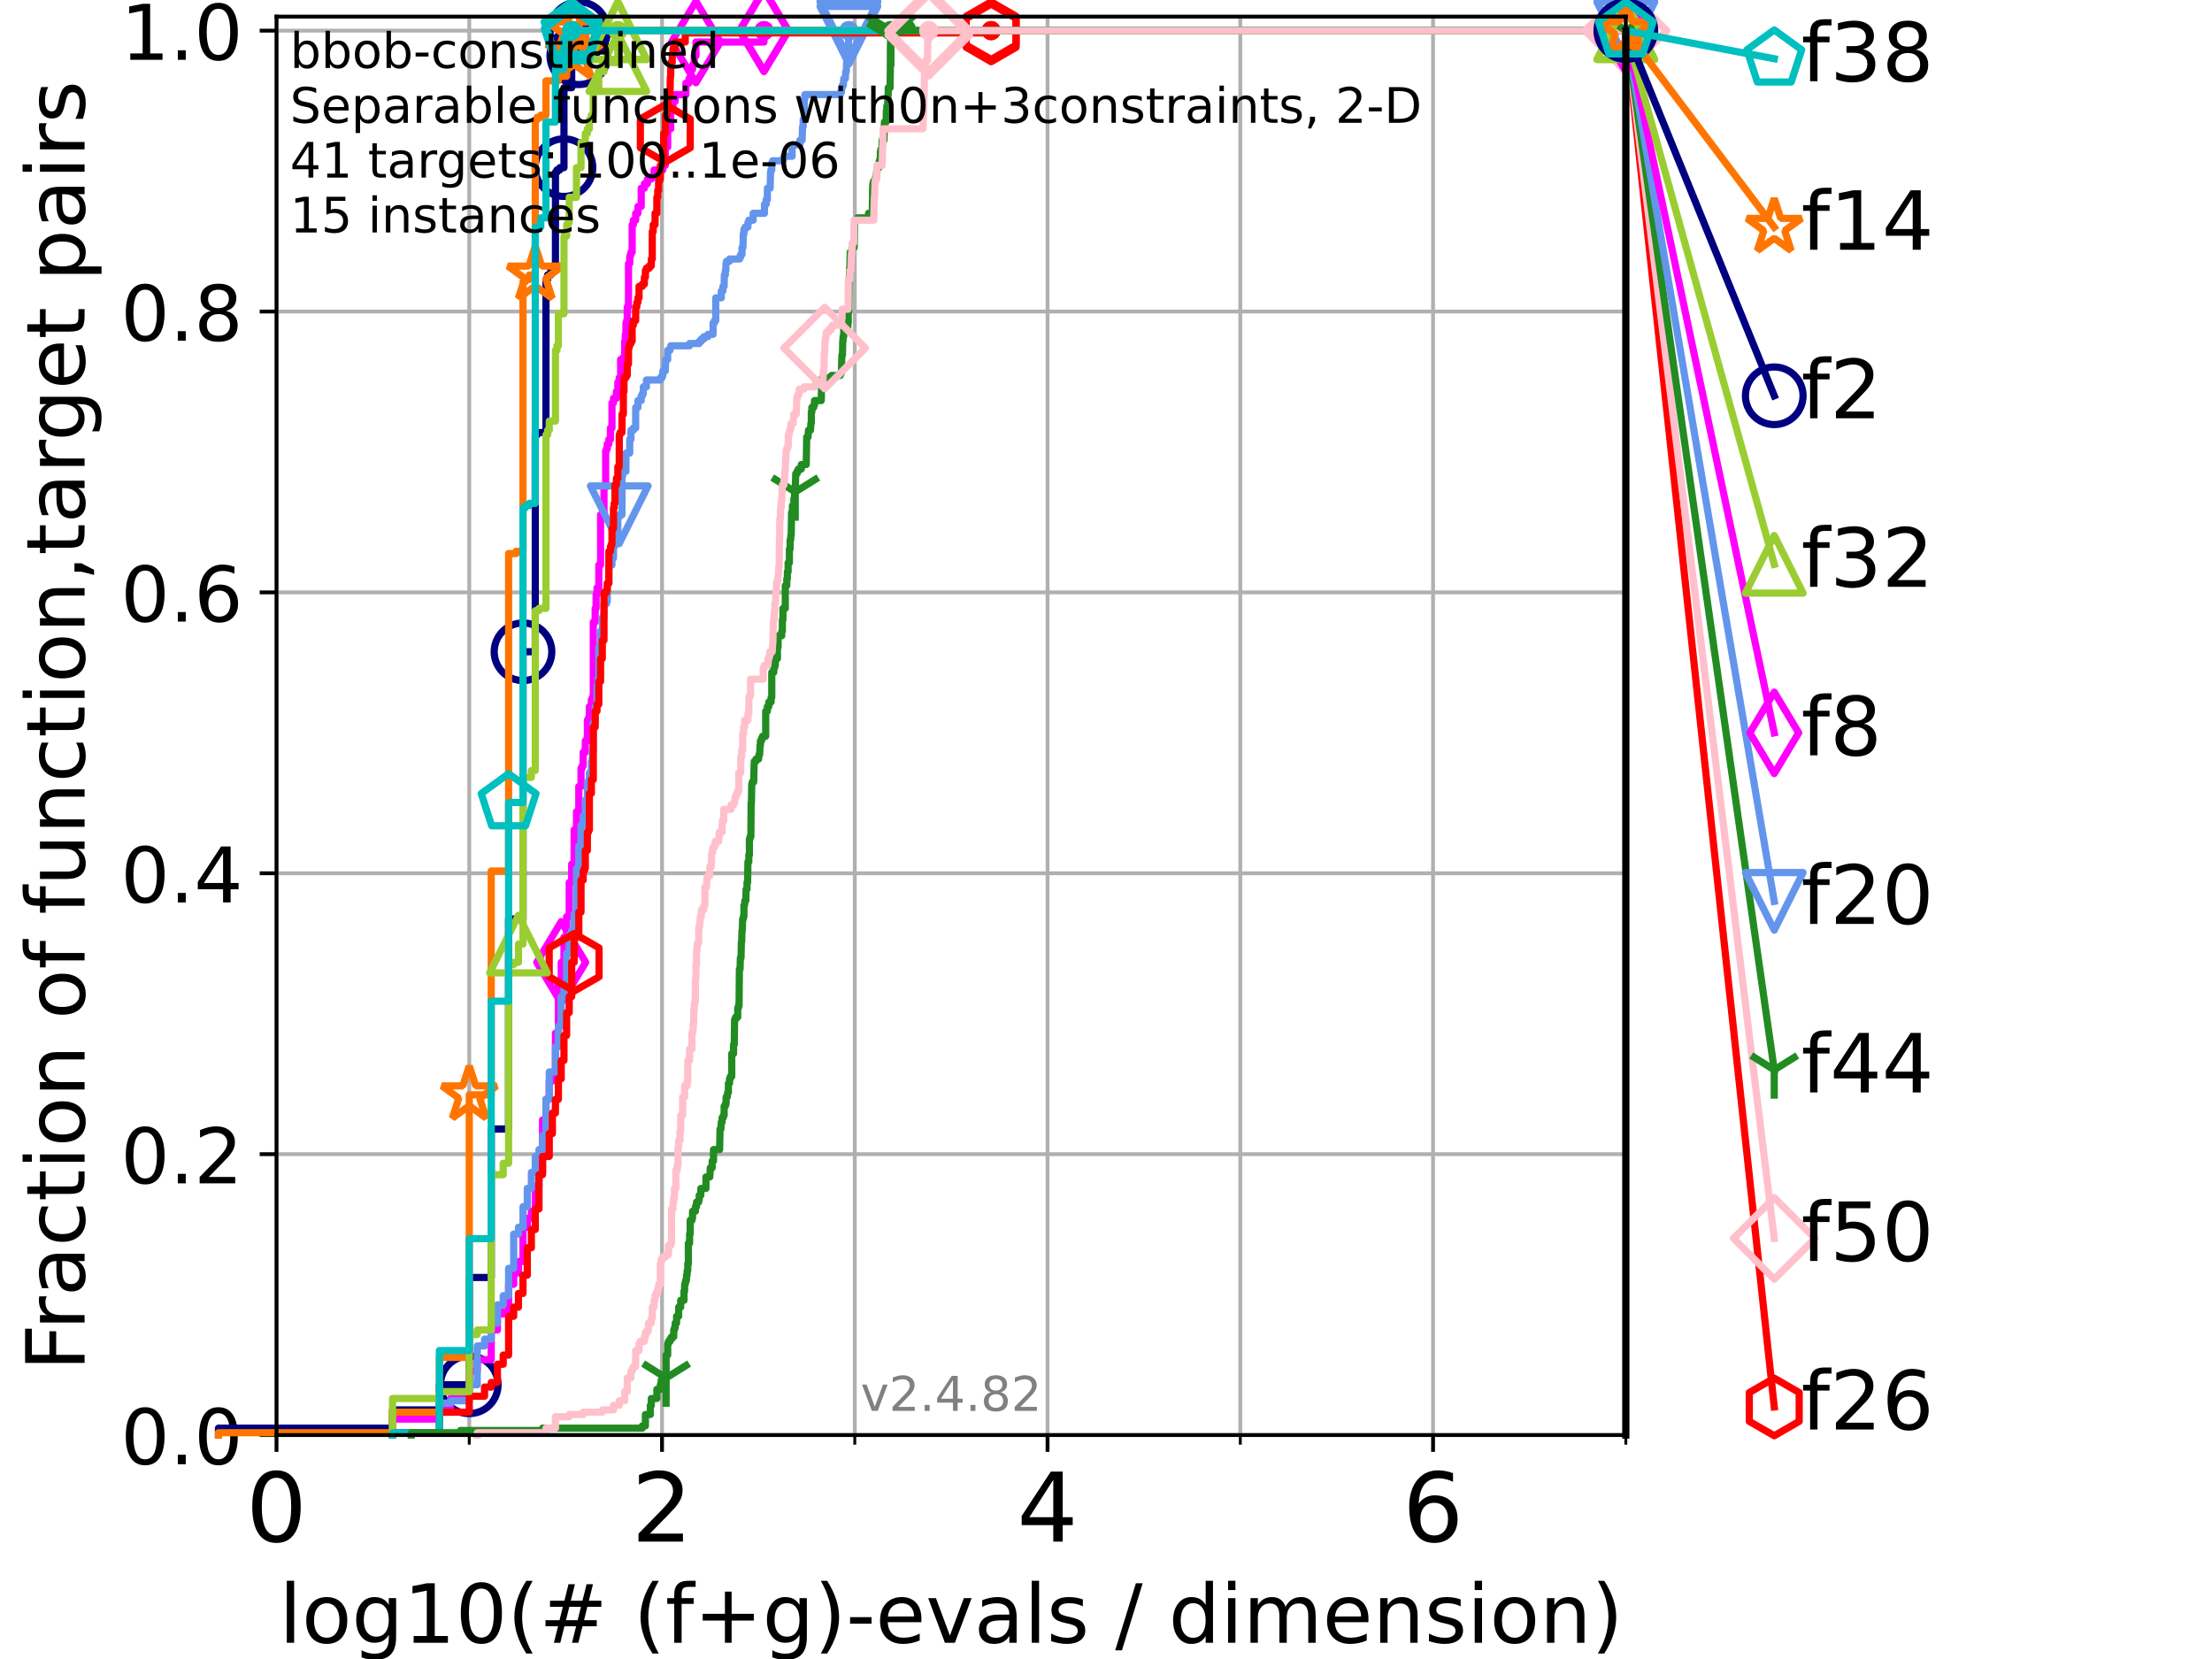 <?xml version="1.0" encoding="utf-8" standalone="no"?>
<!DOCTYPE svg PUBLIC "-//W3C//DTD SVG 1.1//EN"
  "http://www.w3.org/Graphics/SVG/1.1/DTD/svg11.dtd">
<!-- Created with matplotlib (https://matplotlib.org/) -->
<svg height="345.6pt" version="1.1" viewBox="0 0 460.8 345.6" width="460.8pt" xmlns="http://www.w3.org/2000/svg" xmlns:xlink="http://www.w3.org/1999/xlink">
 <defs>
  <style type="text/css">*{stroke-linecap:butt;stroke-linejoin:round;}</style>
 </defs>
 <g id="figure_1">
  <g id="patch_1">
   <path d="M 0 345.6 
L 460.8 345.6 
L 460.8 0 
L 0 0 
z
" style="fill:#ffffff;"/>
  </g>
  <g id="axes_1">
   <g id="patch_2">
    <path d="M 57.6 298.944 
L 338.688 298.944 
L 338.688 3.456 
L 57.6 3.456 
z
" style="fill:#ffffff;"/>
   </g>
   <g id="matplotlib.axis_1">
    <g id="xtick_1">
     <g id="line2d_1">
      <path clip-path="url(#p304497429f)" d="M 57.6 298.944 
L 57.6 3.456 
" style="fill:none;stroke:#b0b0b0;stroke-linecap:square;stroke-width:0.8;"/>
     </g>
     <g id="line2d_2">
      <defs>
       <path d="M 0 0 
L 0 3.5 
" id="mfbfb7851c9" style="stroke:#000000;stroke-width:0.8;"/>
      </defs>
      <g>
       <use style="stroke:#000000;stroke-width:0.8;" x="57.6" xlink:href="#mfbfb7851c9" y="298.944"/>
      </g>
     </g>
     <g id="text_1">
      <!-- 0 -->
      <g transform="translate(51.237 321.141)scale(0.2 -0.2)">
       <defs>
        <path d="M 31.781 66.406 
Q 24.172 66.406 20.328 58.906 
Q 16.5 51.422 16.5 36.375 
Q 16.5 21.391 20.328 13.891 
Q 24.172 6.391 31.781 6.391 
Q 39.453 6.391 43.281 13.891 
Q 47.125 21.391 47.125 36.375 
Q 47.125 51.422 43.281 58.906 
Q 39.453 66.406 31.781 66.406 
z
M 31.781 74.219 
Q 44.047 74.219 50.516 64.516 
Q 56.984 54.828 56.984 36.375 
Q 56.984 17.969 50.516 8.266 
Q 44.047 -1.422 31.781 -1.422 
Q 19.531 -1.422 13.062 8.266 
Q 6.594 17.969 6.594 36.375 
Q 6.594 54.828 13.062 64.516 
Q 19.531 74.219 31.781 74.219 
z
" id="DejaVuSans-48"/>
       </defs>
       <use xlink:href="#DejaVuSans-48"/>
      </g>
     </g>
    </g>
    <g id="xtick_2">
     <g id="line2d_3">
      <path clip-path="url(#p304497429f)" d="M 137.911 298.944 
L 137.911 3.456 
" style="fill:none;stroke:#b0b0b0;stroke-linecap:square;stroke-width:0.8;"/>
     </g>
     <g id="line2d_4">
      <g>
       <use style="stroke:#000000;stroke-width:0.8;" x="137.911" xlink:href="#mfbfb7851c9" y="298.944"/>
      </g>
     </g>
     <g id="text_2">
      <!-- 2 -->
      <g transform="translate(131.548 321.141)scale(0.2 -0.2)">
       <defs>
        <path d="M 19.188 8.297 
L 53.609 8.297 
L 53.609 0 
L 7.328 0 
L 7.328 8.297 
Q 12.938 14.109 22.625 23.891 
Q 32.328 33.688 34.812 36.531 
Q 39.547 41.844 41.422 45.531 
Q 43.312 49.219 43.312 52.781 
Q 43.312 58.594 39.234 62.25 
Q 35.156 65.922 28.609 65.922 
Q 23.969 65.922 18.812 64.312 
Q 13.672 62.703 7.812 59.422 
L 7.812 69.391 
Q 13.766 71.781 18.938 73 
Q 24.125 74.219 28.422 74.219 
Q 39.75 74.219 46.484 68.547 
Q 53.219 62.891 53.219 53.422 
Q 53.219 48.922 51.531 44.891 
Q 49.859 40.875 45.406 35.406 
Q 44.188 33.984 37.641 27.219 
Q 31.109 20.453 19.188 8.297 
z
" id="DejaVuSans-50"/>
       </defs>
       <use xlink:href="#DejaVuSans-50"/>
      </g>
     </g>
    </g>
    <g id="xtick_3">
     <g id="line2d_5">
      <path clip-path="url(#p304497429f)" d="M 218.222 298.944 
L 218.222 3.456 
" style="fill:none;stroke:#b0b0b0;stroke-linecap:square;stroke-width:0.8;"/>
     </g>
     <g id="line2d_6">
      <g>
       <use style="stroke:#000000;stroke-width:0.8;" x="218.222" xlink:href="#mfbfb7851c9" y="298.944"/>
      </g>
     </g>
     <g id="text_3">
      <!-- 4 -->
      <g transform="translate(211.859 321.141)scale(0.2 -0.2)">
       <defs>
        <path d="M 37.797 64.312 
L 12.891 25.391 
L 37.797 25.391 
z
M 35.203 72.906 
L 47.609 72.906 
L 47.609 25.391 
L 58.016 25.391 
L 58.016 17.188 
L 47.609 17.188 
L 47.609 0 
L 37.797 0 
L 37.797 17.188 
L 4.891 17.188 
L 4.891 26.703 
z
" id="DejaVuSans-52"/>
       </defs>
       <use xlink:href="#DejaVuSans-52"/>
      </g>
     </g>
    </g>
    <g id="xtick_4">
     <g id="line2d_7">
      <path clip-path="url(#p304497429f)" d="M 298.533 298.944 
L 298.533 3.456 
" style="fill:none;stroke:#b0b0b0;stroke-linecap:square;stroke-width:0.8;"/>
     </g>
     <g id="line2d_8">
      <g>
       <use style="stroke:#000000;stroke-width:0.8;" x="298.533" xlink:href="#mfbfb7851c9" y="298.944"/>
      </g>
     </g>
     <g id="text_4">
      <!-- 6 -->
      <g transform="translate(292.17 321.141)scale(0.2 -0.2)">
       <defs>
        <path d="M 33.016 40.375 
Q 26.375 40.375 22.484 35.828 
Q 18.609 31.297 18.609 23.391 
Q 18.609 15.531 22.484 10.953 
Q 26.375 6.391 33.016 6.391 
Q 39.656 6.391 43.531 10.953 
Q 47.406 15.531 47.406 23.391 
Q 47.406 31.297 43.531 35.828 
Q 39.656 40.375 33.016 40.375 
z
M 52.594 71.297 
L 52.594 62.312 
Q 48.875 64.062 45.094 64.984 
Q 41.312 65.922 37.594 65.922 
Q 27.828 65.922 22.672 59.328 
Q 17.531 52.734 16.797 39.406 
Q 19.672 43.656 24.016 45.922 
Q 28.375 48.188 33.594 48.188 
Q 44.578 48.188 50.953 41.516 
Q 57.328 34.859 57.328 23.391 
Q 57.328 12.156 50.688 5.359 
Q 44.047 -1.422 33.016 -1.422 
Q 20.359 -1.422 13.672 8.266 
Q 6.984 17.969 6.984 36.375 
Q 6.984 53.656 15.188 63.938 
Q 23.391 74.219 37.203 74.219 
Q 40.922 74.219 44.703 73.484 
Q 48.484 72.75 52.594 71.297 
z
" id="DejaVuSans-54"/>
       </defs>
       <use xlink:href="#DejaVuSans-54"/>
      </g>
     </g>
    </g>
    <g id="xtick_5">
     <g id="line2d_9">
      <path clip-path="url(#p304497429f)" d="M 97.755 298.944 
L 97.755 3.456 
" style="fill:none;stroke:#b0b0b0;stroke-linecap:square;stroke-width:0.8;"/>
     </g>
     <g id="line2d_10">
      <defs>
       <path d="M 0 0 
L 0 2 
" id="m416134d3c4" style="stroke:#000000;stroke-width:0.6;"/>
      </defs>
      <g>
       <use style="stroke:#000000;stroke-width:0.6;" x="97.755" xlink:href="#m416134d3c4" y="298.944"/>
      </g>
     </g>
    </g>
    <g id="xtick_6">
     <g id="line2d_11">
      <path clip-path="url(#p304497429f)" d="M 178.066 298.944 
L 178.066 3.456 
" style="fill:none;stroke:#b0b0b0;stroke-linecap:square;stroke-width:0.8;"/>
     </g>
     <g id="line2d_12">
      <g>
       <use style="stroke:#000000;stroke-width:0.6;" x="178.066" xlink:href="#m416134d3c4" y="298.944"/>
      </g>
     </g>
    </g>
    <g id="xtick_7">
     <g id="line2d_13">
      <path clip-path="url(#p304497429f)" d="M 258.377 298.944 
L 258.377 3.456 
" style="fill:none;stroke:#b0b0b0;stroke-linecap:square;stroke-width:0.8;"/>
     </g>
     <g id="line2d_14">
      <g>
       <use style="stroke:#000000;stroke-width:0.6;" x="258.377" xlink:href="#m416134d3c4" y="298.944"/>
      </g>
     </g>
    </g>
    <g id="xtick_8">
     <g id="line2d_15">
      <path clip-path="url(#p304497429f)" d="M 338.688 298.944 
L 338.688 3.456 
" style="fill:none;stroke:#b0b0b0;stroke-linecap:square;stroke-width:0.8;"/>
     </g>
     <g id="line2d_16">
      <g>
       <use style="stroke:#000000;stroke-width:0.6;" x="338.688" xlink:href="#m416134d3c4" y="298.944"/>
      </g>
     </g>
    </g>
    <g id="text_5">
     <!-- log10(# (f+g)-evals / dimension) -->
     <g transform="translate(58.145 342.218)scale(0.17 -0.17)">
      <defs>
       <path d="M 9.422 75.984 
L 18.406 75.984 
L 18.406 0 
L 9.422 0 
z
" id="DejaVuSans-108"/>
       <path d="M 30.609 48.391 
Q 23.391 48.391 19.188 42.75 
Q 14.984 37.109 14.984 27.297 
Q 14.984 17.484 19.156 11.844 
Q 23.344 6.203 30.609 6.203 
Q 37.797 6.203 41.984 11.859 
Q 46.188 17.531 46.188 27.297 
Q 46.188 37.016 41.984 42.703 
Q 37.797 48.391 30.609 48.391 
z
M 30.609 56 
Q 42.328 56 49.016 48.375 
Q 55.719 40.766 55.719 27.297 
Q 55.719 13.875 49.016 6.219 
Q 42.328 -1.422 30.609 -1.422 
Q 18.844 -1.422 12.172 6.219 
Q 5.516 13.875 5.516 27.297 
Q 5.516 40.766 12.172 48.375 
Q 18.844 56 30.609 56 
z
" id="DejaVuSans-111"/>
       <path d="M 45.406 27.984 
Q 45.406 37.75 41.375 43.109 
Q 37.359 48.484 30.078 48.484 
Q 22.859 48.484 18.828 43.109 
Q 14.797 37.75 14.797 27.984 
Q 14.797 18.266 18.828 12.891 
Q 22.859 7.516 30.078 7.516 
Q 37.359 7.516 41.375 12.891 
Q 45.406 18.266 45.406 27.984 
z
M 54.391 6.781 
Q 54.391 -7.172 48.188 -13.984 
Q 42 -20.797 29.203 -20.797 
Q 24.469 -20.797 20.266 -20.094 
Q 16.062 -19.391 12.109 -17.922 
L 12.109 -9.188 
Q 16.062 -11.328 19.922 -12.344 
Q 23.781 -13.375 27.781 -13.375 
Q 36.625 -13.375 41.016 -8.766 
Q 45.406 -4.156 45.406 5.172 
L 45.406 9.625 
Q 42.625 4.781 38.281 2.391 
Q 33.938 0 27.875 0 
Q 17.828 0 11.672 7.656 
Q 5.516 15.328 5.516 27.984 
Q 5.516 40.672 11.672 48.328 
Q 17.828 56 27.875 56 
Q 33.938 56 38.281 53.609 
Q 42.625 51.219 45.406 46.391 
L 45.406 54.688 
L 54.391 54.688 
z
" id="DejaVuSans-103"/>
       <path d="M 12.406 8.297 
L 28.516 8.297 
L 28.516 63.922 
L 10.984 60.406 
L 10.984 69.391 
L 28.422 72.906 
L 38.281 72.906 
L 38.281 8.297 
L 54.391 8.297 
L 54.391 0 
L 12.406 0 
z
" id="DejaVuSans-49"/>
       <path d="M 31 75.875 
Q 24.469 64.656 21.281 53.656 
Q 18.109 42.672 18.109 31.391 
Q 18.109 20.125 21.312 9.062 
Q 24.516 -2 31 -13.188 
L 23.188 -13.188 
Q 15.875 -1.703 12.234 9.375 
Q 8.594 20.453 8.594 31.391 
Q 8.594 42.281 12.203 53.312 
Q 15.828 64.359 23.188 75.875 
z
" id="DejaVuSans-40"/>
       <path d="M 51.125 44 
L 36.922 44 
L 32.812 27.688 
L 47.125 27.688 
z
M 43.797 71.781 
L 38.719 51.516 
L 52.984 51.516 
L 58.109 71.781 
L 65.922 71.781 
L 60.891 51.516 
L 76.125 51.516 
L 76.125 44 
L 58.984 44 
L 54.984 27.688 
L 70.516 27.688 
L 70.516 20.219 
L 53.078 20.219 
L 48 0 
L 40.188 0 
L 45.219 20.219 
L 30.906 20.219 
L 25.875 0 
L 18.016 0 
L 23.094 20.219 
L 7.719 20.219 
L 7.719 27.688 
L 24.906 27.688 
L 29 44 
L 13.281 44 
L 13.281 51.516 
L 30.906 51.516 
L 35.891 71.781 
z
" id="DejaVuSans-35"/>
       <path id="DejaVuSans-32"/>
       <path d="M 37.109 75.984 
L 37.109 68.5 
L 28.516 68.5 
Q 23.688 68.5 21.797 66.547 
Q 19.922 64.594 19.922 59.516 
L 19.922 54.688 
L 34.719 54.688 
L 34.719 47.703 
L 19.922 47.703 
L 19.922 0 
L 10.891 0 
L 10.891 47.703 
L 2.297 47.703 
L 2.297 54.688 
L 10.891 54.688 
L 10.891 58.5 
Q 10.891 67.625 15.141 71.797 
Q 19.391 75.984 28.609 75.984 
z
" id="DejaVuSans-102"/>
       <path d="M 46 62.703 
L 46 35.5 
L 73.188 35.5 
L 73.188 27.203 
L 46 27.203 
L 46 0 
L 37.797 0 
L 37.797 27.203 
L 10.594 27.203 
L 10.594 35.5 
L 37.797 35.5 
L 37.797 62.703 
z
" id="DejaVuSans-43"/>
       <path d="M 8.016 75.875 
L 15.828 75.875 
Q 23.141 64.359 26.781 53.312 
Q 30.422 42.281 30.422 31.391 
Q 30.422 20.453 26.781 9.375 
Q 23.141 -1.703 15.828 -13.188 
L 8.016 -13.188 
Q 14.5 -2 17.703 9.062 
Q 20.906 20.125 20.906 31.391 
Q 20.906 42.672 17.703 53.656 
Q 14.5 64.656 8.016 75.875 
z
" id="DejaVuSans-41"/>
       <path d="M 4.891 31.391 
L 31.203 31.391 
L 31.203 23.391 
L 4.891 23.391 
z
" id="DejaVuSans-45"/>
       <path d="M 56.203 29.594 
L 56.203 25.203 
L 14.891 25.203 
Q 15.484 15.922 20.484 11.062 
Q 25.484 6.203 34.422 6.203 
Q 39.594 6.203 44.453 7.469 
Q 49.312 8.734 54.109 11.281 
L 54.109 2.781 
Q 49.266 0.734 44.188 -0.344 
Q 39.109 -1.422 33.891 -1.422 
Q 20.797 -1.422 13.156 6.188 
Q 5.516 13.812 5.516 26.812 
Q 5.516 40.234 12.766 48.109 
Q 20.016 56 32.328 56 
Q 43.359 56 49.781 48.891 
Q 56.203 41.797 56.203 29.594 
z
M 47.219 32.234 
Q 47.125 39.594 43.094 43.984 
Q 39.062 48.391 32.422 48.391 
Q 24.906 48.391 20.391 44.141 
Q 15.875 39.891 15.188 32.172 
z
" id="DejaVuSans-101"/>
       <path d="M 2.984 54.688 
L 12.5 54.688 
L 29.594 8.797 
L 46.688 54.688 
L 56.203 54.688 
L 35.688 0 
L 23.484 0 
z
" id="DejaVuSans-118"/>
       <path d="M 34.281 27.484 
Q 23.391 27.484 19.188 25 
Q 14.984 22.516 14.984 16.5 
Q 14.984 11.719 18.141 8.906 
Q 21.297 6.109 26.703 6.109 
Q 34.188 6.109 38.703 11.406 
Q 43.219 16.703 43.219 25.484 
L 43.219 27.484 
z
M 52.203 31.203 
L 52.203 0 
L 43.219 0 
L 43.219 8.297 
Q 40.141 3.328 35.547 0.953 
Q 30.953 -1.422 24.312 -1.422 
Q 15.922 -1.422 10.953 3.297 
Q 6 8.016 6 15.922 
Q 6 25.141 12.172 29.828 
Q 18.359 34.516 30.609 34.516 
L 43.219 34.516 
L 43.219 35.406 
Q 43.219 41.609 39.141 45 
Q 35.062 48.391 27.688 48.391 
Q 23 48.391 18.547 47.266 
Q 14.109 46.141 10.016 43.891 
L 10.016 52.203 
Q 14.938 54.109 19.578 55.047 
Q 24.219 56 28.609 56 
Q 40.484 56 46.344 49.844 
Q 52.203 43.703 52.203 31.203 
z
" id="DejaVuSans-97"/>
       <path d="M 44.281 53.078 
L 44.281 44.578 
Q 40.484 46.531 36.375 47.5 
Q 32.281 48.484 27.875 48.484 
Q 21.188 48.484 17.844 46.438 
Q 14.5 44.391 14.5 40.281 
Q 14.5 37.156 16.891 35.375 
Q 19.281 33.594 26.516 31.984 
L 29.594 31.297 
Q 39.156 29.25 43.188 25.516 
Q 47.219 21.781 47.219 15.094 
Q 47.219 7.469 41.188 3.016 
Q 35.156 -1.422 24.609 -1.422 
Q 20.219 -1.422 15.453 -0.562 
Q 10.688 0.297 5.422 2 
L 5.422 11.281 
Q 10.406 8.688 15.234 7.391 
Q 20.062 6.109 24.812 6.109 
Q 31.156 6.109 34.562 8.281 
Q 37.984 10.453 37.984 14.406 
Q 37.984 18.062 35.516 20.016 
Q 33.062 21.969 24.703 23.781 
L 21.578 24.516 
Q 13.234 26.266 9.516 29.906 
Q 5.812 33.547 5.812 39.891 
Q 5.812 47.609 11.281 51.797 
Q 16.75 56 26.812 56 
Q 31.781 56 36.172 55.266 
Q 40.578 54.547 44.281 53.078 
z
" id="DejaVuSans-115"/>
       <path d="M 25.391 72.906 
L 33.688 72.906 
L 8.297 -9.281 
L 0 -9.281 
z
" id="DejaVuSans-47"/>
       <path d="M 45.406 46.391 
L 45.406 75.984 
L 54.391 75.984 
L 54.391 0 
L 45.406 0 
L 45.406 8.203 
Q 42.578 3.328 38.25 0.953 
Q 33.938 -1.422 27.875 -1.422 
Q 17.969 -1.422 11.734 6.484 
Q 5.516 14.406 5.516 27.297 
Q 5.516 40.188 11.734 48.094 
Q 17.969 56 27.875 56 
Q 33.938 56 38.25 53.625 
Q 42.578 51.266 45.406 46.391 
z
M 14.797 27.297 
Q 14.797 17.391 18.875 11.75 
Q 22.953 6.109 30.078 6.109 
Q 37.203 6.109 41.297 11.75 
Q 45.406 17.391 45.406 27.297 
Q 45.406 37.203 41.297 42.844 
Q 37.203 48.484 30.078 48.484 
Q 22.953 48.484 18.875 42.844 
Q 14.797 37.203 14.797 27.297 
z
" id="DejaVuSans-100"/>
       <path d="M 9.422 54.688 
L 18.406 54.688 
L 18.406 0 
L 9.422 0 
z
M 9.422 75.984 
L 18.406 75.984 
L 18.406 64.594 
L 9.422 64.594 
z
" id="DejaVuSans-105"/>
       <path d="M 52 44.188 
Q 55.375 50.25 60.062 53.125 
Q 64.75 56 71.094 56 
Q 79.641 56 84.281 50.016 
Q 88.922 44.047 88.922 33.016 
L 88.922 0 
L 79.891 0 
L 79.891 32.719 
Q 79.891 40.578 77.094 44.375 
Q 74.312 48.188 68.609 48.188 
Q 61.625 48.188 57.562 43.547 
Q 53.516 38.922 53.516 30.906 
L 53.516 0 
L 44.484 0 
L 44.484 32.719 
Q 44.484 40.625 41.703 44.406 
Q 38.922 48.188 33.109 48.188 
Q 26.219 48.188 22.156 43.531 
Q 18.109 38.875 18.109 30.906 
L 18.109 0 
L 9.078 0 
L 9.078 54.688 
L 18.109 54.688 
L 18.109 46.188 
Q 21.188 51.219 25.484 53.609 
Q 29.781 56 35.688 56 
Q 41.656 56 45.828 52.969 
Q 50 49.953 52 44.188 
z
" id="DejaVuSans-109"/>
       <path d="M 54.891 33.016 
L 54.891 0 
L 45.906 0 
L 45.906 32.719 
Q 45.906 40.484 42.875 44.328 
Q 39.844 48.188 33.797 48.188 
Q 26.516 48.188 22.312 43.547 
Q 18.109 38.922 18.109 30.906 
L 18.109 0 
L 9.078 0 
L 9.078 54.688 
L 18.109 54.688 
L 18.109 46.188 
Q 21.344 51.125 25.703 53.562 
Q 30.078 56 35.797 56 
Q 45.219 56 50.047 50.172 
Q 54.891 44.344 54.891 33.016 
z
" id="DejaVuSans-110"/>
      </defs>
      <use xlink:href="#DejaVuSans-108"/>
      <use x="27.783" xlink:href="#DejaVuSans-111"/>
      <use x="88.965" xlink:href="#DejaVuSans-103"/>
      <use x="152.441" xlink:href="#DejaVuSans-49"/>
      <use x="216.064" xlink:href="#DejaVuSans-48"/>
      <use x="279.688" xlink:href="#DejaVuSans-40"/>
      <use x="318.701" xlink:href="#DejaVuSans-35"/>
      <use x="402.49" xlink:href="#DejaVuSans-32"/>
      <use x="434.277" xlink:href="#DejaVuSans-40"/>
      <use x="473.291" xlink:href="#DejaVuSans-102"/>
      <use x="508.496" xlink:href="#DejaVuSans-43"/>
      <use x="592.285" xlink:href="#DejaVuSans-103"/>
      <use x="655.762" xlink:href="#DejaVuSans-41"/>
      <use x="694.775" xlink:href="#DejaVuSans-45"/>
      <use x="730.859" xlink:href="#DejaVuSans-101"/>
      <use x="792.383" xlink:href="#DejaVuSans-118"/>
      <use x="851.562" xlink:href="#DejaVuSans-97"/>
      <use x="912.842" xlink:href="#DejaVuSans-108"/>
      <use x="940.625" xlink:href="#DejaVuSans-115"/>
      <use x="992.725" xlink:href="#DejaVuSans-32"/>
      <use x="1024.512" xlink:href="#DejaVuSans-47"/>
      <use x="1058.203" xlink:href="#DejaVuSans-32"/>
      <use x="1089.99" xlink:href="#DejaVuSans-100"/>
      <use x="1153.467" xlink:href="#DejaVuSans-105"/>
      <use x="1181.25" xlink:href="#DejaVuSans-109"/>
      <use x="1278.662" xlink:href="#DejaVuSans-101"/>
      <use x="1340.186" xlink:href="#DejaVuSans-110"/>
      <use x="1403.564" xlink:href="#DejaVuSans-115"/>
      <use x="1455.664" xlink:href="#DejaVuSans-105"/>
      <use x="1483.447" xlink:href="#DejaVuSans-111"/>
      <use x="1544.629" xlink:href="#DejaVuSans-110"/>
      <use x="1608.008" xlink:href="#DejaVuSans-41"/>
     </g>
    </g>
   </g>
   <g id="matplotlib.axis_2">
    <g id="ytick_1">
     <g id="line2d_17">
      <path clip-path="url(#p304497429f)" d="M 57.6 298.944 
L 338.688 298.944 
" style="fill:none;stroke:#b0b0b0;stroke-linecap:square;stroke-width:0.8;"/>
     </g>
     <g id="line2d_18">
      <defs>
       <path d="M 0 0 
L -3.5 0 
" id="mb092d6101a" style="stroke:#000000;stroke-width:0.8;"/>
      </defs>
      <g>
       <use style="stroke:#000000;stroke-width:0.8;" x="57.6" xlink:href="#mb092d6101a" y="298.944"/>
      </g>
     </g>
     <g id="text_6">
      <!-- 0.0 -->
      <g transform="translate(25.155 305.023)scale(0.16 -0.16)">
       <defs>
        <path d="M 10.688 12.406 
L 21 12.406 
L 21 0 
L 10.688 0 
z
" id="DejaVuSans-46"/>
       </defs>
       <use xlink:href="#DejaVuSans-48"/>
       <use x="63.623" xlink:href="#DejaVuSans-46"/>
       <use x="95.41" xlink:href="#DejaVuSans-48"/>
      </g>
     </g>
    </g>
    <g id="ytick_2">
     <g id="line2d_19">
      <path clip-path="url(#p304497429f)" d="M 57.6 240.432 
L 338.688 240.432 
" style="fill:none;stroke:#b0b0b0;stroke-linecap:square;stroke-width:0.8;"/>
     </g>
     <g id="line2d_20">
      <g>
       <use style="stroke:#000000;stroke-width:0.8;" x="57.6" xlink:href="#mb092d6101a" y="240.432"/>
      </g>
     </g>
     <g id="text_7">
      <!-- 0.2 -->
      <g transform="translate(25.155 246.51)scale(0.16 -0.16)">
       <use xlink:href="#DejaVuSans-48"/>
       <use x="63.623" xlink:href="#DejaVuSans-46"/>
       <use x="95.41" xlink:href="#DejaVuSans-50"/>
      </g>
     </g>
    </g>
    <g id="ytick_3">
     <g id="line2d_21">
      <path clip-path="url(#p304497429f)" d="M 57.6 181.919 
L 338.688 181.919 
" style="fill:none;stroke:#b0b0b0;stroke-linecap:square;stroke-width:0.8;"/>
     </g>
     <g id="line2d_22">
      <g>
       <use style="stroke:#000000;stroke-width:0.8;" x="57.6" xlink:href="#mb092d6101a" y="181.919"/>
      </g>
     </g>
     <g id="text_8">
      <!-- 0.4 -->
      <g transform="translate(25.155 187.998)scale(0.16 -0.16)">
       <use xlink:href="#DejaVuSans-48"/>
       <use x="63.623" xlink:href="#DejaVuSans-46"/>
       <use x="95.41" xlink:href="#DejaVuSans-52"/>
      </g>
     </g>
    </g>
    <g id="ytick_4">
     <g id="line2d_23">
      <path clip-path="url(#p304497429f)" d="M 57.6 123.407 
L 338.688 123.407 
" style="fill:none;stroke:#b0b0b0;stroke-linecap:square;stroke-width:0.8;"/>
     </g>
     <g id="line2d_24">
      <g>
       <use style="stroke:#000000;stroke-width:0.8;" x="57.6" xlink:href="#mb092d6101a" y="123.407"/>
      </g>
     </g>
     <g id="text_9">
      <!-- 0.6 -->
      <g transform="translate(25.155 129.485)scale(0.16 -0.16)">
       <use xlink:href="#DejaVuSans-48"/>
       <use x="63.623" xlink:href="#DejaVuSans-46"/>
       <use x="95.41" xlink:href="#DejaVuSans-54"/>
      </g>
     </g>
    </g>
    <g id="ytick_5">
     <g id="line2d_25">
      <path clip-path="url(#p304497429f)" d="M 57.6 64.894 
L 338.688 64.894 
" style="fill:none;stroke:#b0b0b0;stroke-linecap:square;stroke-width:0.8;"/>
     </g>
     <g id="line2d_26">
      <g>
       <use style="stroke:#000000;stroke-width:0.8;" x="57.6" xlink:href="#mb092d6101a" y="64.894"/>
      </g>
     </g>
     <g id="text_10">
      <!-- 0.8 -->
      <g transform="translate(25.155 70.973)scale(0.16 -0.16)">
       <defs>
        <path d="M 31.781 34.625 
Q 24.75 34.625 20.719 30.859 
Q 16.703 27.094 16.703 20.516 
Q 16.703 13.922 20.719 10.156 
Q 24.75 6.391 31.781 6.391 
Q 38.812 6.391 42.859 10.172 
Q 46.922 13.969 46.922 20.516 
Q 46.922 27.094 42.891 30.859 
Q 38.875 34.625 31.781 34.625 
z
M 21.922 38.812 
Q 15.578 40.375 12.031 44.719 
Q 8.5 49.078 8.5 55.328 
Q 8.5 64.062 14.719 69.141 
Q 20.953 74.219 31.781 74.219 
Q 42.672 74.219 48.875 69.141 
Q 55.078 64.062 55.078 55.328 
Q 55.078 49.078 51.531 44.719 
Q 48 40.375 41.703 38.812 
Q 48.828 37.156 52.797 32.312 
Q 56.781 27.484 56.781 20.516 
Q 56.781 9.906 50.312 4.234 
Q 43.844 -1.422 31.781 -1.422 
Q 19.734 -1.422 13.25 4.234 
Q 6.781 9.906 6.781 20.516 
Q 6.781 27.484 10.781 32.312 
Q 14.797 37.156 21.922 38.812 
z
M 18.312 54.391 
Q 18.312 48.734 21.844 45.562 
Q 25.391 42.391 31.781 42.391 
Q 38.141 42.391 41.719 45.562 
Q 45.312 48.734 45.312 54.391 
Q 45.312 60.062 41.719 63.234 
Q 38.141 66.406 31.781 66.406 
Q 25.391 66.406 21.844 63.234 
Q 18.312 60.062 18.312 54.391 
z
" id="DejaVuSans-56"/>
       </defs>
       <use xlink:href="#DejaVuSans-48"/>
       <use x="63.623" xlink:href="#DejaVuSans-46"/>
       <use x="95.41" xlink:href="#DejaVuSans-56"/>
      </g>
     </g>
    </g>
    <g id="ytick_6">
     <g id="line2d_27">
      <path clip-path="url(#p304497429f)" d="M 57.6 6.382 
L 338.688 6.382 
" style="fill:none;stroke:#b0b0b0;stroke-linecap:square;stroke-width:0.8;"/>
     </g>
     <g id="line2d_28">
      <g>
       <use style="stroke:#000000;stroke-width:0.8;" x="57.6" xlink:href="#mb092d6101a" y="6.382"/>
      </g>
     </g>
     <g id="text_11">
      <!-- 1.0 -->
      <g transform="translate(25.155 12.46)scale(0.16 -0.16)">
       <use xlink:href="#DejaVuSans-49"/>
       <use x="63.623" xlink:href="#DejaVuSans-46"/>
       <use x="95.41" xlink:href="#DejaVuSans-48"/>
      </g>
     </g>
    </g>
    <g id="text_12">
     <!-- Fraction of function,target pairs -->
     <g transform="translate(17.62 285.585)rotate(-90)scale(0.17 -0.17)">
      <defs>
       <path d="M 9.812 72.906 
L 51.703 72.906 
L 51.703 64.594 
L 19.672 64.594 
L 19.672 43.109 
L 48.578 43.109 
L 48.578 34.812 
L 19.672 34.812 
L 19.672 0 
L 9.812 0 
z
" id="DejaVuSans-70"/>
       <path d="M 41.109 46.297 
Q 39.594 47.172 37.812 47.578 
Q 36.031 48 33.891 48 
Q 26.266 48 22.188 43.047 
Q 18.109 38.094 18.109 28.812 
L 18.109 0 
L 9.078 0 
L 9.078 54.688 
L 18.109 54.688 
L 18.109 46.188 
Q 20.953 51.172 25.484 53.578 
Q 30.031 56 36.531 56 
Q 37.453 56 38.578 55.875 
Q 39.703 55.766 41.062 55.516 
z
" id="DejaVuSans-114"/>
       <path d="M 48.781 52.594 
L 48.781 44.188 
Q 44.969 46.297 41.141 47.344 
Q 37.312 48.391 33.406 48.391 
Q 24.656 48.391 19.812 42.844 
Q 14.984 37.312 14.984 27.297 
Q 14.984 17.281 19.812 11.734 
Q 24.656 6.203 33.406 6.203 
Q 37.312 6.203 41.141 7.25 
Q 44.969 8.297 48.781 10.406 
L 48.781 2.094 
Q 45.016 0.344 40.984 -0.531 
Q 36.969 -1.422 32.422 -1.422 
Q 20.062 -1.422 12.781 6.344 
Q 5.516 14.109 5.516 27.297 
Q 5.516 40.672 12.859 48.328 
Q 20.219 56 33.016 56 
Q 37.156 56 41.109 55.141 
Q 45.062 54.297 48.781 52.594 
z
" id="DejaVuSans-99"/>
       <path d="M 18.312 70.219 
L 18.312 54.688 
L 36.812 54.688 
L 36.812 47.703 
L 18.312 47.703 
L 18.312 18.016 
Q 18.312 11.328 20.141 9.422 
Q 21.969 7.516 27.594 7.516 
L 36.812 7.516 
L 36.812 0 
L 27.594 0 
Q 17.188 0 13.234 3.875 
Q 9.281 7.766 9.281 18.016 
L 9.281 47.703 
L 2.688 47.703 
L 2.688 54.688 
L 9.281 54.688 
L 9.281 70.219 
z
" id="DejaVuSans-116"/>
       <path d="M 8.5 21.578 
L 8.5 54.688 
L 17.484 54.688 
L 17.484 21.922 
Q 17.484 14.156 20.5 10.266 
Q 23.531 6.391 29.594 6.391 
Q 36.859 6.391 41.078 11.031 
Q 45.312 15.672 45.312 23.688 
L 45.312 54.688 
L 54.297 54.688 
L 54.297 0 
L 45.312 0 
L 45.312 8.406 
Q 42.047 3.422 37.719 1 
Q 33.406 -1.422 27.688 -1.422 
Q 18.266 -1.422 13.375 4.438 
Q 8.5 10.297 8.5 21.578 
z
M 31.109 56 
z
" id="DejaVuSans-117"/>
       <path d="M 11.719 12.406 
L 22.016 12.406 
L 22.016 4 
L 14.016 -11.625 
L 7.719 -11.625 
L 11.719 4 
z
" id="DejaVuSans-44"/>
       <path d="M 18.109 8.203 
L 18.109 -20.797 
L 9.078 -20.797 
L 9.078 54.688 
L 18.109 54.688 
L 18.109 46.391 
Q 20.953 51.266 25.266 53.625 
Q 29.594 56 35.594 56 
Q 45.562 56 51.781 48.094 
Q 58.016 40.188 58.016 27.297 
Q 58.016 14.406 51.781 6.484 
Q 45.562 -1.422 35.594 -1.422 
Q 29.594 -1.422 25.266 0.953 
Q 20.953 3.328 18.109 8.203 
z
M 48.688 27.297 
Q 48.688 37.203 44.609 42.844 
Q 40.531 48.484 33.406 48.484 
Q 26.266 48.484 22.188 42.844 
Q 18.109 37.203 18.109 27.297 
Q 18.109 17.391 22.188 11.75 
Q 26.266 6.109 33.406 6.109 
Q 40.531 6.109 44.609 11.75 
Q 48.688 17.391 48.688 27.297 
z
" id="DejaVuSans-112"/>
      </defs>
      <use xlink:href="#DejaVuSans-70"/>
      <use x="50.27" xlink:href="#DejaVuSans-114"/>
      <use x="91.383" xlink:href="#DejaVuSans-97"/>
      <use x="152.662" xlink:href="#DejaVuSans-99"/>
      <use x="207.643" xlink:href="#DejaVuSans-116"/>
      <use x="246.852" xlink:href="#DejaVuSans-105"/>
      <use x="274.635" xlink:href="#DejaVuSans-111"/>
      <use x="335.816" xlink:href="#DejaVuSans-110"/>
      <use x="399.195" xlink:href="#DejaVuSans-32"/>
      <use x="430.982" xlink:href="#DejaVuSans-111"/>
      <use x="492.164" xlink:href="#DejaVuSans-102"/>
      <use x="527.369" xlink:href="#DejaVuSans-32"/>
      <use x="559.156" xlink:href="#DejaVuSans-102"/>
      <use x="594.361" xlink:href="#DejaVuSans-117"/>
      <use x="657.74" xlink:href="#DejaVuSans-110"/>
      <use x="721.119" xlink:href="#DejaVuSans-99"/>
      <use x="776.1" xlink:href="#DejaVuSans-116"/>
      <use x="815.309" xlink:href="#DejaVuSans-105"/>
      <use x="843.092" xlink:href="#DejaVuSans-111"/>
      <use x="904.273" xlink:href="#DejaVuSans-110"/>
      <use x="967.652" xlink:href="#DejaVuSans-44"/>
      <use x="999.439" xlink:href="#DejaVuSans-116"/>
      <use x="1038.648" xlink:href="#DejaVuSans-97"/>
      <use x="1099.928" xlink:href="#DejaVuSans-114"/>
      <use x="1139.291" xlink:href="#DejaVuSans-103"/>
      <use x="1202.768" xlink:href="#DejaVuSans-101"/>
      <use x="1264.291" xlink:href="#DejaVuSans-116"/>
      <use x="1303.5" xlink:href="#DejaVuSans-32"/>
      <use x="1335.287" xlink:href="#DejaVuSans-112"/>
      <use x="1398.764" xlink:href="#DejaVuSans-97"/>
      <use x="1460.043" xlink:href="#DejaVuSans-105"/>
      <use x="1487.826" xlink:href="#DejaVuSans-114"/>
      <use x="1528.939" xlink:href="#DejaVuSans-115"/>
     </g>
    </g>
   </g>
   <g id="line2d_29">
    <defs>
     <path d="M 0 1.5 
C 0.398 1.5 0.779 1.342 1.061 1.061 
C 1.342 0.779 1.5 0.398 1.5 0 
C 1.5 -0.398 1.342 -0.779 1.061 -1.061 
C 0.779 -1.342 0.398 -1.5 0 -1.5 
C -0.398 -1.5 -0.779 -1.342 -1.061 -1.061 
C -1.342 -0.779 -1.5 -0.398 -1.5 0 
C -1.5 0.398 -1.342 0.779 -1.061 1.061 
C -0.779 1.342 -0.398 1.5 0 1.5 
z
" id="m5ce1665163" style="stroke:#000080;"/>
    </defs>
    <g>
     <use style="fill:#000080;stroke:#000080;" x="120.572" xlink:href="#m5ce1665163" y="6.382"/>
     <use style="fill:#000080;stroke:#000080;" x="120.572" xlink:href="#m5ce1665163" y="6.382"/>
    </g>
   </g>
   <g id="line2d_30">
    <path d="M 45.512 298.944 
L 45.512 297.517 
L 81.776 297.517 
L 81.776 293.711 
L 91.535 293.711 
L 91.535 288.478 
L 97.755 288.478 
L 97.755 266.12 
L 102.331 266.12 
L 102.331 235.199 
L 105.952 235.199 
L 105.952 191.433 
L 108.949 191.433 
L 108.949 135.775 
L 111.506 135.775 
L 111.506 90.583 
L 111.897 90.583 
L 111.897 90.107 
L 113.735 90.107 
L 113.735 58.234 
L 114.08 58.234 
L 114.08 57.283 
L 114.751 57.283 
L 114.751 56.331 
L 115.711 56.331 
L 115.711 35.876 
L 116.02 35.876 
L 116.02 35.4 
L 116.621 35.4 
L 116.621 34.924 
L 117.486 34.924 
L 117.486 18.274 
L 119.097 18.274 
L 119.097 11.614 
L 120.572 11.614 
L 120.572 6.382 
L 338.688 6.382 
" style="fill:none;stroke:#000080;stroke-linecap:square;stroke-width:1.5;"/>
   </g>
   <g id="line2d_31">
    <defs>
     <path d="M 0 6 
C 1.591 6 3.117 5.368 4.243 4.243 
C 5.368 3.117 6 1.591 6 0 
C 6 -1.591 5.368 -3.117 4.243 -4.243 
C 3.117 -5.368 1.591 -6 0 -6 
C -1.591 -6 -3.117 -5.368 -4.243 -4.243 
C -5.368 -3.117 -6 -1.591 -6 0 
C -6 1.591 -5.368 3.117 -4.243 4.243 
C -3.117 5.368 -1.591 6 0 6 
z
" id="m7687820aa0" style="stroke:#000080;stroke-width:1.5;"/>
    </defs>
    <g>
     <use style="fill-opacity:0;stroke:#000080;stroke-width:1.5;" x="97.755" xlink:href="#m7687820aa0" y="288.478"/>
     <use style="fill-opacity:0;stroke:#000080;stroke-width:1.5;" x="108.949" xlink:href="#m7687820aa0" y="135.775"/>
     <use style="fill-opacity:0;stroke:#000080;stroke-width:1.5;" x="117.486" xlink:href="#m7687820aa0" y="34.924"/>
     <use style="fill-opacity:0;stroke:#000080;stroke-width:1.5;" x="120.572" xlink:href="#m7687820aa0" y="11.614"/>
     <use style="fill-opacity:0;stroke:#000080;stroke-width:1.5;" x="120.572" xlink:href="#m7687820aa0" y="6.382"/>
     <use style="fill-opacity:0;stroke:#000080;stroke-width:1.5;" x="338.688" xlink:href="#m7687820aa0" y="6.382"/>
    </g>
   </g>
   <g id="line2d_32">
    <path style="fill:none;stroke:#000080;stroke-linecap:square;stroke-width:1.5;"/>
    <g/>
   </g>
   <g id="line2d_33">
    <defs>
     <path d="M 0 1.5 
C 0.398 1.5 0.779 1.342 1.061 1.061 
C 1.342 0.779 1.5 0.398 1.5 0 
C 1.5 -0.398 1.342 -0.779 1.061 -1.061 
C 0.779 -1.342 0.398 -1.5 0 -1.5 
C -0.398 -1.5 -0.779 -1.342 -1.061 -1.061 
C -1.342 -0.779 -1.5 -0.398 -1.5 0 
C -1.5 0.398 -1.342 0.779 -1.061 1.061 
C -0.779 1.342 -0.398 1.5 0 1.5 
z
" id="md75cd87f8a" style="stroke:#ff00ff;"/>
    </defs>
    <g>
     <use style="fill:#ff00ff;stroke:#ff00ff;" x="159.15" xlink:href="#md75cd87f8a" y="6.382"/>
     <use style="fill:#ff00ff;stroke:#ff00ff;" x="159.15" xlink:href="#md75cd87f8a" y="6.382"/>
    </g>
   </g>
   <g id="line2d_34">
    <path d="M 81.776 298.944 
L 81.776 295.614 
L 91.535 295.614 
L 91.535 293.235 
L 93.864 293.235 
L 93.864 291.333 
L 97.755 291.333 
L 97.755 285.624 
L 99.418 285.624 
L 99.418 283.246 
L 102.331 283.246 
L 102.331 277.061 
L 103.623 277.061 
L 103.623 273.731 
L 104.826 273.731 
L 104.826 273.256 
L 105.952 273.256 
L 105.952 267.547 
L 107.009 267.547 
L 107.009 265.169 
L 108.006 265.169 
L 108.006 262.79 
L 108.949 262.79 
L 108.949 255.654 
L 109.843 255.654 
L 109.843 253.751 
L 110.694 253.751 
L 110.694 252.324 
L 111.506 252.324 
L 111.506 247.091 
L 112.281 247.091 
L 112.281 244.237 
L 113.023 244.237 
L 113.023 233.296 
L 113.735 233.296 
L 113.735 229.014 
L 114.419 229.014 
L 114.419 225.209 
L 115.077 225.209 
L 115.077 224.733 
L 115.711 224.733 
L 115.711 215.219 
L 116.323 215.219 
L 116.323 204.753 
L 116.914 204.753 
L 116.914 200.472 
L 117.486 200.472 
L 117.486 195.239 
L 118.04 195.239 
L 118.04 190.958 
L 118.577 190.958 
L 118.577 183.822 
L 119.097 183.822 
L 119.097 180.016 
L 119.603 180.016 
L 119.603 172.881 
L 120.094 172.881 
L 120.094 169.075 
L 120.572 169.075 
L 120.572 163.842 
L 121.037 163.842 
L 121.037 160.036 
L 121.265 160.036 
L 121.265 159.561 
L 121.49 159.561 
L 121.49 156.706 
L 121.931 156.706 
L 121.931 154.328 
L 122.362 154.328 
L 122.362 150.046 
L 122.573 150.046 
L 122.573 149.571 
L 122.782 149.571 
L 122.782 147.192 
L 123.193 147.192 
L 123.193 145.765 
L 123.394 145.765 
L 123.394 145.289 
L 123.594 145.289 
L 123.594 129.591 
L 123.985 129.591 
L 123.985 126.737 
L 124.178 126.737 
L 124.178 123.882 
L 124.369 123.882 
L 124.369 122.455 
L 124.744 122.455 
L 124.744 117.698 
L 125.111 117.698 
L 125.111 107.232 
L 125.823 107.232 
L 125.823 101.524 
L 126.168 101.524 
L 126.168 93.912 
L 126.338 93.912 
L 126.338 93.437 
L 126.507 93.437 
L 126.507 92.485 
L 126.839 92.485 
L 126.839 91.534 
L 127.165 91.534 
L 127.165 89.155 
L 127.485 89.155 
L 127.485 83.923 
L 127.799 83.923 
L 127.799 82.971 
L 128.411 82.971 
L 128.411 81.544 
L 128.709 81.544 
L 128.709 79.641 
L 129.002 79.641 
L 129.002 78.69 
L 129.291 78.69 
L 129.291 74.884 
L 129.853 74.884 
L 129.853 74.408 
L 130.128 74.408 
L 130.128 71.078 
L 130.264 71.078 
L 130.264 69.651 
L 130.398 69.651 
L 130.398 67.273 
L 130.532 67.273 
L 130.532 66.797 
L 130.665 66.797 
L 130.665 63.943 
L 130.927 63.943 
L 130.927 54.904 
L 131.185 54.904 
L 131.185 53.477 
L 131.313 53.477 
L 131.313 53.001 
L 131.44 53.001 
L 131.44 52.526 
L 131.691 52.526 
L 131.691 46.817 
L 131.938 46.817 
L 131.938 45.866 
L 132.423 45.866 
L 132.423 44.439 
L 132.894 44.439 
L 132.894 43.011 
L 133.578 43.011 
L 133.578 39.206 
L 134.236 39.206 
L 134.236 38.254 
L 134.87 38.254 
L 134.87 37.303 
L 135.682 37.303 
L 135.682 36.827 
L 136.266 36.827 
L 136.266 35.4 
L 138.084 35.4 
L 138.084 34.449 
L 138.595 34.449 
L 138.595 30.643 
L 139.091 30.643 
L 139.091 26.837 
L 139.731 26.837 
L 139.731 23.032 
L 140.196 23.032 
L 140.196 21.129 
L 140.649 21.129 
L 140.649 19.702 
L 142.884 19.702 
L 142.884 17.323 
L 143.528 17.323 
L 143.528 16.372 
L 143.903 16.372 
L 143.903 14.469 
L 144.27 14.469 
L 144.27 13.517 
L 144.63 13.517 
L 144.63 11.614 
L 144.982 11.614 
L 144.982 8.76 
L 159.15 8.76 
L 159.15 6.382 
L 338.688 6.382 
L 338.688 6.382 
" style="fill:none;stroke:#ff00ff;stroke-linecap:square;stroke-width:1.5;"/>
   </g>
   <g id="line2d_35">
    <defs>
     <path d="M -0 8.485 
L 5.091 0 
L 0 -8.485 
L -5.091 -0 
z
" id="m7657e10f14" style="stroke:#ff00ff;stroke-linejoin:miter;stroke-width:1.5;"/>
    </defs>
    <g>
     <use style="fill-opacity:0;stroke:#ff00ff;stroke-linejoin:miter;stroke-width:1.5;" x="116.914" xlink:href="#m7657e10f14" y="200.472"/>
     <use style="fill-opacity:0;stroke:#ff00ff;stroke-linejoin:miter;stroke-width:1.5;" x="144.982" xlink:href="#m7657e10f14" y="8.76"/>
     <use style="fill-opacity:0;stroke:#ff00ff;stroke-linejoin:miter;stroke-width:1.5;" x="159.15" xlink:href="#m7657e10f14" y="6.382"/>
     <use style="fill-opacity:0;stroke:#ff00ff;stroke-linejoin:miter;stroke-width:1.5;" x="159.15" xlink:href="#m7657e10f14" y="6.382"/>
     <use style="fill-opacity:0;stroke:#ff00ff;stroke-linejoin:miter;stroke-width:1.5;" x="338.688" xlink:href="#m7657e10f14" y="6.382"/>
    </g>
   </g>
   <g id="line2d_36">
    <path style="fill:none;stroke:#ff00ff;stroke-linecap:square;stroke-width:1.5;"/>
    <g/>
   </g>
   <g id="line2d_37">
    <defs>
     <path d="M 0 1.5 
C 0.398 1.5 0.779 1.342 1.061 1.061 
C 1.342 0.779 1.5 0.398 1.5 0 
C 1.5 -0.398 1.342 -0.779 1.061 -1.061 
C 0.779 -1.342 0.398 -1.5 0 -1.5 
C -0.398 -1.5 -0.779 -1.342 -1.061 -1.061 
C -1.342 -0.779 -1.5 -0.398 -1.5 0 
C -1.5 0.398 -1.342 0.779 -1.061 1.061 
C -0.779 1.342 -0.398 1.5 0 1.5 
z
" id="ma0781b73fa" style="stroke:#ff7500;"/>
    </defs>
    <g>
     <use style="fill:#ff7500;stroke:#ff7500;" x="119.603" xlink:href="#ma0781b73fa" y="6.382"/>
     <use style="fill:#ff7500;stroke:#ff7500;" x="119.603" xlink:href="#ma0781b73fa" y="6.382"/>
    </g>
   </g>
   <g id="line2d_38">
    <path d="M 45.512 298.944 
L 45.512 298.468 
L 81.776 298.468 
L 81.776 294.187 
L 91.535 294.187 
L 91.535 282.77 
L 97.755 282.77 
L 97.755 228.063 
L 102.331 228.063 
L 102.331 181.443 
L 105.952 181.443 
L 105.952 115.319 
L 107.515 115.319 
L 107.515 114.844 
L 108.949 114.844 
L 108.949 58.71 
L 109.402 58.71 
L 109.402 58.234 
L 110.274 58.234 
L 110.274 57.283 
L 111.506 57.283 
L 111.506 24.934 
L 111.897 24.934 
L 111.897 24.459 
L 112.656 24.459 
L 112.656 23.983 
L 113.735 23.983 
L 113.735 16.847 
L 116.323 16.847 
L 116.323 15.896 
L 118.04 15.896 
L 118.04 11.139 
L 119.603 11.139 
L 119.603 6.382 
L 338.688 6.382 
" style="fill:none;stroke:#ff7500;stroke-linecap:square;stroke-width:1.5;"/>
   </g>
   <g id="line2d_39">
    <defs>
     <path d="M 0 -6 
L -1.347 -1.854 
L -5.706 -1.854 
L -2.18 0.708 
L -3.527 4.854 
L -0 2.292 
L 3.527 4.854 
L 2.18 0.708 
L 5.706 -1.854 
L 1.347 -1.854 
z
" id="m0999abe105" style="stroke:#ff7500;stroke-linejoin:bevel;stroke-width:1.5;"/>
    </defs>
    <g>
     <use style="fill-opacity:0;stroke:#ff7500;stroke-linejoin:bevel;stroke-width:1.5;" x="97.755" xlink:href="#m0999abe105" y="228.063"/>
     <use style="fill-opacity:0;stroke:#ff7500;stroke-linejoin:bevel;stroke-width:1.5;" x="111.506" xlink:href="#m0999abe105" y="57.283"/>
     <use style="fill-opacity:0;stroke:#ff7500;stroke-linejoin:bevel;stroke-width:1.5;" x="119.603" xlink:href="#m0999abe105" y="11.139"/>
     <use style="fill-opacity:0;stroke:#ff7500;stroke-linejoin:bevel;stroke-width:1.5;" x="119.603" xlink:href="#m0999abe105" y="6.382"/>
     <use style="fill-opacity:0;stroke:#ff7500;stroke-linejoin:bevel;stroke-width:1.5;" x="119.603" xlink:href="#m0999abe105" y="6.382"/>
     <use style="fill-opacity:0;stroke:#ff7500;stroke-linejoin:bevel;stroke-width:1.5;" x="338.688" xlink:href="#m0999abe105" y="6.382"/>
    </g>
   </g>
   <g id="line2d_40">
    <path style="fill:none;stroke:#ff7500;stroke-linecap:square;stroke-width:1.5;"/>
    <g/>
   </g>
   <g id="line2d_41">
    <defs>
     <path d="M 0 1.5 
C 0.398 1.5 0.779 1.342 1.061 1.061 
C 1.342 0.779 1.5 0.398 1.5 0 
C 1.5 -0.398 1.342 -0.779 1.061 -1.061 
C 0.779 -1.342 0.398 -1.5 0 -1.5 
C -0.398 -1.5 -0.779 -1.342 -1.061 -1.061 
C -1.342 -0.779 -1.5 -0.398 -1.5 0 
C -1.5 0.398 -1.342 0.779 -1.061 1.061 
C -0.779 1.342 -0.398 1.5 0 1.5 
z
" id="mc61a9b1d5c" style="stroke:#6495ed;"/>
    </defs>
    <g>
     <use style="fill:#6495ed;stroke:#6495ed;" x="176.838" xlink:href="#mc61a9b1d5c" y="6.382"/>
     <use style="fill:#6495ed;stroke:#6495ed;" x="176.838" xlink:href="#mc61a9b1d5c" y="6.382"/>
    </g>
   </g>
   <g id="line2d_42">
    <path d="M 81.776 298.944 
L 81.776 298.468 
L 91.535 298.468 
L 91.535 292.284 
L 93.864 292.284 
L 93.864 291.808 
L 97.755 291.808 
L 97.755 288.478 
L 99.418 288.478 
L 99.418 280.391 
L 100.935 280.391 
L 100.935 278.964 
L 102.331 278.964 
L 102.331 275.634 
L 103.623 275.634 
L 103.623 271.828 
L 104.826 271.828 
L 104.826 269.926 
L 105.952 269.926 
L 105.952 264.217 
L 107.009 264.217 
L 107.009 257.081 
L 108.006 257.081 
L 108.006 255.654 
L 108.949 255.654 
L 108.949 251.373 
L 109.843 251.373 
L 109.843 247.567 
L 110.694 247.567 
L 110.694 244.237 
L 111.506 244.237 
L 111.506 240.907 
L 112.281 240.907 
L 112.281 239.48 
L 113.023 239.48 
L 113.023 236.626 
L 113.735 236.626 
L 113.735 229.014 
L 114.419 229.014 
L 114.419 223.306 
L 115.711 223.306 
L 115.711 218.073 
L 116.323 218.073 
L 116.323 213.792 
L 116.914 213.792 
L 116.914 207.607 
L 117.486 207.607 
L 117.486 204.753 
L 118.04 204.753 
L 118.04 198.569 
L 118.577 198.569 
L 118.577 194.763 
L 119.097 194.763 
L 119.097 193.812 
L 119.603 193.812 
L 119.603 190.482 
L 119.85 190.482 
L 119.85 190.006 
L 120.094 190.006 
L 120.094 180.968 
L 120.572 180.968 
L 120.572 176.211 
L 121.037 176.211 
L 121.037 171.929 
L 121.49 171.929 
L 121.49 170.026 
L 121.931 170.026 
L 121.931 166.696 
L 122.362 166.696 
L 122.362 162.891 
L 122.782 162.891 
L 122.782 160.988 
L 123.193 160.988 
L 123.193 158.609 
L 123.394 158.609 
L 123.394 156.231 
L 123.594 156.231 
L 123.594 150.522 
L 123.985 150.522 
L 123.985 147.192 
L 124.369 147.192 
L 124.369 142.911 
L 124.557 142.911 
L 124.557 141.484 
L 124.744 141.484 
L 124.744 134.824 
L 125.111 134.824 
L 125.111 131.494 
L 125.471 131.494 
L 125.471 128.639 
L 125.823 128.639 
L 125.823 125.785 
L 126.338 125.785 
L 126.338 125.309 
L 126.507 125.309 
L 126.507 121.504 
L 126.839 121.504 
L 126.839 117.698 
L 127.485 117.698 
L 127.485 116.271 
L 127.799 116.271 
L 127.799 113.892 
L 127.954 113.892 
L 127.954 113.417 
L 128.411 113.417 
L 128.411 111.514 
L 128.709 111.514 
L 128.709 107.708 
L 129.002 107.708 
L 129.002 107.232 
L 129.574 107.232 
L 129.574 99.145 
L 129.714 99.145 
L 129.714 98.194 
L 130.398 98.194 
L 130.398 94.388 
L 131.185 94.388 
L 131.185 91.534 
L 131.44 91.534 
L 131.44 89.631 
L 131.938 89.631 
L 131.938 89.155 
L 132.423 89.155 
L 132.423 84.874 
L 132.894 84.874 
L 132.894 83.447 
L 133.578 83.447 
L 133.578 82.495 
L 133.8 82.495 
L 133.8 82.02 
L 134.019 82.02 
L 134.019 80.593 
L 134.661 80.593 
L 134.661 79.165 
L 137.559 79.165 
L 137.559 78.69 
L 137.911 78.69 
L 137.911 78.214 
L 138.084 78.214 
L 138.084 77.263 
L 138.595 77.263 
L 138.678 74.884 
L 139.091 74.884 
L 139.091 72.981 
L 139.573 72.981 
L 139.573 72.505 
L 139.731 72.505 
L 139.731 72.03 
L 143.654 72.03 
L 143.654 71.554 
L 145.666 71.554 
L 145.666 71.078 
L 146.107 71.078 
L 146.107 70.603 
L 146.644 70.603 
L 146.644 70.127 
L 147.47 70.127 
L 147.47 69.651 
L 148.545 69.651 
L 148.545 67.273 
L 148.827 67.273 
L 148.827 66.797 
L 149.104 66.797 
L 149.104 62.04 
L 150.258 62.04 
L 150.258 60.613 
L 150.599 60.613 
L 150.599 59.661 
L 150.85 59.661 
L 150.891 57.283 
L 151.097 57.283 
L 151.097 56.331 
L 151.219 56.331 
L 151.219 54.904 
L 151.341 54.904 
L 151.341 54.428 
L 151.975 54.428 
L 151.975 53.953 
L 154.098 53.953 
L 154.098 53.477 
L 154.304 53.477 
L 154.304 53.001 
L 154.574 53.001 
L 154.574 51.574 
L 154.774 51.574 
L 154.841 48.72 
L 154.972 48.72 
L 154.972 47.768 
L 155.232 47.768 
L 155.232 47.293 
L 155.804 47.293 
L 155.804 46.341 
L 155.991 46.341 
L 155.991 45.866 
L 156.895 45.866 
L 156.895 44.439 
L 159.253 44.439 
L 159.253 42.536 
L 159.608 42.536 
L 159.608 41.584 
L 159.858 41.584 
L 159.858 39.206 
L 160.442 39.206 
L 160.514 35.876 
L 160.585 35.876 
L 160.585 35.4 
L 160.774 35.4 
L 160.774 33.973 
L 160.961 33.973 
L 160.961 33.497 
L 163.103 33.497 
L 163.103 33.021 
L 163.307 33.021 
L 163.307 32.546 
L 165.01 32.546 
L 165.01 30.643 
L 165.157 30.643 
L 165.157 30.167 
L 166.629 30.167 
L 166.629 29.216 
L 167.093 29.216 
L 167.191 26.361 
L 167.32 26.361 
L 167.32 24.934 
L 167.545 24.934 
L 167.545 20.653 
L 167.672 20.653 
L 167.672 19.702 
L 175.067 19.702 
L 175.067 19.226 
L 175.294 19.226 
L 175.294 18.274 
L 175.456 18.274 
L 175.456 17.799 
L 175.678 17.799 
L 175.777 16.372 
L 176.112 16.372 
L 176.171 14.944 
L 176.306 14.944 
L 176.364 13.042 
L 176.479 13.042 
L 176.479 11.139 
L 176.726 11.139 
L 176.782 7.333 
L 176.838 7.333 
L 176.838 6.382 
L 338.688 6.382 
L 338.688 6.382 
" style="fill:none;stroke:#6495ed;stroke-linecap:square;stroke-width:1.5;"/>
   </g>
   <g id="line2d_43">
    <defs>
     <path d="M -0 6 
L 6 -6 
L -6 -6 
z
" id="m92b46ecb33" style="stroke:#6495ed;stroke-linejoin:miter;stroke-width:1.5;"/>
    </defs>
    <g>
     <use style="fill-opacity:0;stroke:#6495ed;stroke-linejoin:miter;stroke-width:1.5;" x="129.002" xlink:href="#m92b46ecb33" y="107.232"/>
     <use style="fill-opacity:0;stroke:#6495ed;stroke-linejoin:miter;stroke-width:1.5;" x="176.838" xlink:href="#m92b46ecb33" y="7.333"/>
     <use style="fill-opacity:0;stroke:#6495ed;stroke-linejoin:miter;stroke-width:1.5;" x="176.838" xlink:href="#m92b46ecb33" y="6.382"/>
     <use style="fill-opacity:0;stroke:#6495ed;stroke-linejoin:miter;stroke-width:1.5;" x="176.838" xlink:href="#m92b46ecb33" y="6.382"/>
     <use style="fill-opacity:0;stroke:#6495ed;stroke-linejoin:miter;stroke-width:1.5;" x="338.688" xlink:href="#m92b46ecb33" y="6.382"/>
    </g>
   </g>
   <g id="line2d_44">
    <path style="fill:none;stroke:#6495ed;stroke-linecap:square;stroke-width:1.5;"/>
    <g/>
   </g>
   <g id="line2d_45">
    <defs>
     <path d="M 0 1.5 
C 0.398 1.5 0.779 1.342 1.061 1.061 
C 1.342 0.779 1.5 0.398 1.5 0 
C 1.5 -0.398 1.342 -0.779 1.061 -1.061 
C 0.779 -1.342 0.398 -1.5 0 -1.5 
C -0.398 -1.5 -0.779 -1.342 -1.061 -1.061 
C -1.342 -0.779 -1.5 -0.398 -1.5 0 
C -1.5 0.398 -1.342 0.779 -1.061 1.061 
C -0.779 1.342 -0.398 1.5 0 1.5 
z
" id="ma54a40cac7" style="stroke:#ff0000;"/>
    </defs>
    <g>
     <use style="fill:#ff0000;stroke:#ff0000;" x="206.469" xlink:href="#ma54a40cac7" y="6.382"/>
     <use style="fill:#ff0000;stroke:#ff0000;" x="206.469" xlink:href="#ma54a40cac7" y="6.382"/>
    </g>
   </g>
   <g id="line2d_46">
    <path d="M 81.776 298.944 
L 81.776 298.468 
L 91.535 298.468 
L 91.535 294.187 
L 97.755 294.187 
L 97.755 290.857 
L 100.935 290.857 
L 100.935 288.954 
L 102.331 288.954 
L 102.331 288.003 
L 103.623 288.003 
L 103.623 284.197 
L 104.826 284.197 
L 104.826 282.294 
L 105.952 282.294 
L 105.952 274.207 
L 107.009 274.207 
L 107.009 272.304 
L 108.006 272.304 
L 108.006 269.45 
L 108.949 269.45 
L 108.949 265.644 
L 109.843 265.644 
L 109.843 259.936 
L 110.694 259.936 
L 110.694 256.13 
L 111.506 256.13 
L 111.506 251.849 
L 112.281 251.849 
L 112.281 244.713 
L 113.023 244.713 
L 113.023 240.907 
L 114.419 240.907 
L 114.419 236.15 
L 115.077 236.15 
L 115.077 231.869 
L 115.711 231.869 
L 115.711 229.014 
L 116.323 229.014 
L 116.323 224.733 
L 116.914 224.733 
L 116.914 220.927 
L 117.486 220.927 
L 117.486 215.695 
L 118.04 215.695 
L 118.04 210.937 
L 118.577 210.937 
L 118.577 207.607 
L 119.097 207.607 
L 119.097 200.472 
L 119.603 200.472 
L 119.603 195.239 
L 120.572 195.239 
L 120.572 190.006 
L 121.037 190.006 
L 121.037 183.346 
L 121.49 183.346 
L 121.49 181.443 
L 121.712 181.443 
L 121.712 180.968 
L 121.931 180.968 
L 121.931 177.162 
L 122.362 177.162 
L 122.362 173.356 
L 122.573 173.356 
L 122.573 172.881 
L 122.782 172.881 
L 122.782 165.269 
L 123.193 165.269 
L 123.193 162.415 
L 123.594 162.415 
L 123.594 151.474 
L 123.985 151.474 
L 123.985 148.144 
L 124.369 148.144 
L 124.369 146.716 
L 124.744 146.716 
L 124.744 141.959 
L 125.111 141.959 
L 125.111 137.202 
L 125.471 137.202 
L 125.471 133.397 
L 125.823 133.397 
L 125.823 123.407 
L 126.338 123.407 
L 126.338 122.931 
L 126.507 122.931 
L 126.507 121.504 
L 126.839 121.504 
L 126.839 114.844 
L 127.165 114.844 
L 127.165 113.892 
L 127.326 113.892 
L 127.326 113.417 
L 127.485 113.417 
L 127.485 110.087 
L 127.799 110.087 
L 127.799 105.805 
L 127.954 105.805 
L 127.954 104.854 
L 128.108 104.854 
L 128.108 101.048 
L 128.411 101.048 
L 128.411 99.621 
L 128.709 99.621 
L 128.709 97.242 
L 129.002 97.242 
L 129.002 90.583 
L 129.147 90.583 
L 129.147 90.107 
L 129.574 90.107 
L 129.574 86.301 
L 129.853 86.301 
L 129.853 81.544 
L 129.991 81.544 
L 129.991 78.69 
L 130.398 78.69 
L 130.398 78.214 
L 130.665 78.214 
L 130.665 75.835 
L 130.927 75.835 
L 130.927 72.505 
L 131.056 72.505 
L 131.056 72.03 
L 131.185 72.03 
L 131.185 71.554 
L 131.44 71.554 
L 131.44 71.078 
L 131.691 71.078 
L 131.691 67.748 
L 131.938 67.748 
L 131.938 66.797 
L 132.423 66.797 
L 132.423 63.943 
L 132.66 63.943 
L 132.66 62.991 
L 132.894 62.991 
L 132.894 62.04 
L 133.125 62.04 
L 133.125 59.661 
L 133.8 59.661 
L 133.8 59.186 
L 134.236 59.186 
L 134.236 57.758 
L 134.45 57.758 
L 134.45 56.331 
L 134.661 56.331 
L 134.661 55.856 
L 135.281 55.856 
L 135.281 55.38 
L 135.682 55.38 
L 135.682 53.953 
L 135.879 53.953 
L 135.879 48.244 
L 136.073 48.244 
L 136.073 46.817 
L 136.457 46.817 
L 136.457 44.439 
L 136.832 44.439 
L 136.832 41.109 
L 137.016 41.109 
L 137.016 39.681 
L 137.199 39.681 
L 137.199 37.779 
L 137.38 37.779 
L 137.38 37.303 
L 137.559 37.303 
L 137.559 34.449 
L 137.911 34.449 
L 137.911 33.021 
L 138.256 33.021 
L 138.256 27.789 
L 138.595 27.789 
L 138.595 23.983 
L 138.927 23.983 
L 138.927 21.604 
L 139.091 21.604 
L 139.091 20.653 
L 139.253 20.653 
L 139.253 19.702 
L 139.573 19.702 
L 139.652 15.896 
L 139.731 15.896 
L 139.731 13.042 
L 140.042 13.042 
L 140.042 11.139 
L 140.196 11.139 
L 140.196 10.187 
L 140.649 10.187 
L 140.649 8.76 
L 142.753 8.76 
L 142.753 6.857 
L 206.469 6.857 
L 206.469 6.382 
L 338.688 6.382 
L 338.688 6.382 
" style="fill:none;stroke:#ff0000;stroke-linecap:square;stroke-width:1.5;"/>
   </g>
   <g id="line2d_47">
    <defs>
     <path d="M 0 -6 
L -5.196 -3 
L -5.196 3 
L -0 6 
L 5.196 3 
L 5.196 -3 
z
" id="m058dc20ae5" style="stroke:#ff0000;stroke-linejoin:miter;stroke-width:1.5;"/>
    </defs>
    <g>
     <use style="fill-opacity:0;stroke:#ff0000;stroke-linejoin:miter;stroke-width:1.5;" x="119.603" xlink:href="#m058dc20ae5" y="200.472"/>
     <use style="fill-opacity:0;stroke:#ff0000;stroke-linejoin:miter;stroke-width:1.5;" x="138.595" xlink:href="#m058dc20ae5" y="27.789"/>
     <use style="fill-opacity:0;stroke:#ff0000;stroke-linejoin:miter;stroke-width:1.5;" x="206.469" xlink:href="#m058dc20ae5" y="6.857"/>
     <use style="fill-opacity:0;stroke:#ff0000;stroke-linejoin:miter;stroke-width:1.5;" x="206.469" xlink:href="#m058dc20ae5" y="6.382"/>
     <use style="fill-opacity:0;stroke:#ff0000;stroke-linejoin:miter;stroke-width:1.5;" x="338.688" xlink:href="#m058dc20ae5" y="6.382"/>
    </g>
   </g>
   <g id="line2d_48">
    <path style="fill:none;stroke:#ff0000;stroke-linecap:square;stroke-width:1.5;"/>
    <g/>
   </g>
   <g id="line2d_49">
    <defs>
     <path d="M 0 1.5 
C 0.398 1.5 0.779 1.342 1.061 1.061 
C 1.342 0.779 1.5 0.398 1.5 0 
C 1.5 -0.398 1.342 -0.779 1.061 -1.061 
C 0.779 -1.342 0.398 -1.5 0 -1.5 
C -0.398 -1.5 -0.779 -1.342 -1.061 -1.061 
C -1.342 -0.779 -1.5 -0.398 -1.5 0 
C -1.5 0.398 -1.342 0.779 -1.061 1.061 
C -0.779 1.342 -0.398 1.5 0 1.5 
z
" id="m5e782700b2" style="stroke:#9acd32;"/>
    </defs>
    <g>
     <use style="fill:#9acd32;stroke:#9acd32;" x="128.709" xlink:href="#m5e782700b2" y="6.382"/>
     <use style="fill:#9acd32;stroke:#9acd32;" x="128.709" xlink:href="#m5e782700b2" y="6.382"/>
    </g>
   </g>
   <g id="line2d_50">
    <path d="M 81.776 298.944 
L 81.776 291.333 
L 91.535 291.333 
L 91.535 289.905 
L 97.755 289.905 
L 97.755 278.013 
L 99.418 278.013 
L 99.418 277.061 
L 102.331 277.061 
L 102.331 244.713 
L 104.826 244.713 
L 104.826 242.334 
L 105.952 242.334 
L 105.952 200.947 
L 107.009 200.947 
L 107.009 200.472 
L 108.006 200.472 
L 108.006 196.666 
L 108.949 196.666 
L 108.949 161.939 
L 110.694 161.939 
L 110.694 160.512 
L 111.506 160.512 
L 111.506 127.212 
L 112.281 127.212 
L 112.281 126.737 
L 113.735 126.737 
L 113.735 90.583 
L 114.08 90.583 
L 114.08 89.631 
L 114.419 89.631 
L 114.419 87.728 
L 115.711 87.728 
L 115.711 72.981 
L 116.02 72.981 
L 116.02 72.03 
L 116.323 72.03 
L 116.323 65.37 
L 117.486 65.37 
L 117.486 49.196 
L 118.04 49.196 
L 118.04 46.817 
L 118.31 46.817 
L 118.31 46.341 
L 118.577 46.341 
L 118.577 41.109 
L 120.094 41.109 
L 120.094 34.924 
L 121.037 34.924 
L 121.037 29.691 
L 121.931 29.691 
L 121.931 27.789 
L 122.362 27.789 
L 122.362 26.837 
L 122.782 26.837 
L 122.782 24.934 
L 123.193 24.934 
L 123.193 23.983 
L 123.594 23.983 
L 123.594 18.75 
L 124.744 18.75 
L 124.744 14.944 
L 125.823 14.944 
L 125.823 13.042 
L 128.709 13.042 
L 128.709 6.382 
L 338.688 6.382 
" style="fill:none;stroke:#9acd32;stroke-linecap:square;stroke-width:1.5;"/>
   </g>
   <g id="line2d_51">
    <defs>
     <path d="M 0 -6 
L -6 6 
L 6 6 
z
" id="m94dde22997" style="stroke:#9acd32;stroke-linejoin:miter;stroke-width:1.5;"/>
    </defs>
    <g>
     <use style="fill-opacity:0;stroke:#9acd32;stroke-linejoin:miter;stroke-width:1.5;" x="108.006" xlink:href="#m94dde22997" y="196.666"/>
     <use style="fill-opacity:0;stroke:#9acd32;stroke-linejoin:miter;stroke-width:1.5;" x="128.709" xlink:href="#m94dde22997" y="13.042"/>
     <use style="fill-opacity:0;stroke:#9acd32;stroke-linejoin:miter;stroke-width:1.5;" x="128.709" xlink:href="#m94dde22997" y="6.382"/>
     <use style="fill-opacity:0;stroke:#9acd32;stroke-linejoin:miter;stroke-width:1.5;" x="128.709" xlink:href="#m94dde22997" y="6.382"/>
     <use style="fill-opacity:0;stroke:#9acd32;stroke-linejoin:miter;stroke-width:1.5;" x="338.688" xlink:href="#m94dde22997" y="6.382"/>
    </g>
   </g>
   <g id="line2d_52">
    <path style="fill:none;stroke:#9acd32;stroke-linecap:square;stroke-width:1.5;"/>
    <g/>
   </g>
   <g id="line2d_53">
    <defs>
     <path d="M 0 1.5 
C 0.398 1.5 0.779 1.342 1.061 1.061 
C 1.342 0.779 1.5 0.398 1.5 0 
C 1.5 -0.398 1.342 -0.779 1.061 -1.061 
C 0.779 -1.342 0.398 -1.5 0 -1.5 
C -0.398 -1.5 -0.779 -1.342 -1.061 -1.061 
C -1.342 -0.779 -1.5 -0.398 -1.5 0 
C -1.5 0.398 -1.342 0.779 -1.061 1.061 
C -0.779 1.342 -0.398 1.5 0 1.5 
z
" id="mde989e787a" style="stroke:#00bfbf;"/>
    </defs>
    <g>
     <use style="fill:#00bfbf;stroke:#00bfbf;" x="119.097" xlink:href="#mde989e787a" y="6.382"/>
     <use style="fill:#00bfbf;stroke:#00bfbf;" x="119.097" xlink:href="#mde989e787a" y="6.382"/>
    </g>
   </g>
   <g id="line2d_54">
    <path d="M 81.776 298.944 
L 81.776 298.468 
L 91.535 298.468 
L 91.535 281.343 
L 97.755 281.343 
L 97.755 258.033 
L 102.331 258.033 
L 102.331 208.559 
L 105.952 208.559 
L 105.952 167.172 
L 108.949 167.172 
L 108.949 105.805 
L 109.402 105.805 
L 109.402 105.33 
L 110.274 105.33 
L 110.274 104.854 
L 111.506 104.854 
L 111.506 47.293 
L 112.656 47.293 
L 112.656 45.39 
L 113.735 45.39 
L 113.735 25.41 
L 115.711 25.41 
L 115.711 14.469 
L 117.486 14.469 
L 117.486 7.809 
L 119.097 7.809 
L 119.097 6.382 
L 338.688 6.382 
" style="fill:none;stroke:#00bfbf;stroke-linecap:square;stroke-width:1.5;"/>
   </g>
   <g id="line2d_55">
    <defs>
     <path d="M 0 -6 
L -5.706 -1.854 
L -3.527 4.854 
L 3.527 4.854 
L 5.706 -1.854 
z
" id="mc281725369" style="stroke:#00bfbf;stroke-linejoin:miter;stroke-width:1.5;"/>
    </defs>
    <g>
     <use style="fill-opacity:0;stroke:#00bfbf;stroke-linejoin:miter;stroke-width:1.5;" x="105.952" xlink:href="#mc281725369" y="167.172"/>
     <use style="fill-opacity:0;stroke:#00bfbf;stroke-linejoin:miter;stroke-width:1.5;" x="119.097" xlink:href="#mc281725369" y="7.809"/>
     <use style="fill-opacity:0;stroke:#00bfbf;stroke-linejoin:miter;stroke-width:1.5;" x="119.097" xlink:href="#mc281725369" y="6.382"/>
     <use style="fill-opacity:0;stroke:#00bfbf;stroke-linejoin:miter;stroke-width:1.5;" x="119.097" xlink:href="#mc281725369" y="6.382"/>
     <use style="fill-opacity:0;stroke:#00bfbf;stroke-linejoin:miter;stroke-width:1.5;" x="338.688" xlink:href="#mc281725369" y="6.382"/>
    </g>
   </g>
   <g id="line2d_56">
    <path style="fill:none;stroke:#00bfbf;stroke-linecap:square;stroke-width:1.5;"/>
    <g/>
   </g>
   <g id="line2d_57">
    <defs>
     <path d="M 0 1.5 
C 0.398 1.5 0.779 1.342 1.061 1.061 
C 1.342 0.779 1.5 0.398 1.5 0 
C 1.5 -0.398 1.342 -0.779 1.061 -1.061 
C 0.779 -1.342 0.398 -1.5 0 -1.5 
C -0.398 -1.5 -0.779 -1.342 -1.061 -1.061 
C -1.342 -0.779 -1.5 -0.398 -1.5 0 
C -1.5 0.398 -1.342 0.779 -1.061 1.061 
C -0.779 1.342 -0.398 1.5 0 1.5 
z
" id="m3c584a785b" style="stroke:#228b22;"/>
    </defs>
    <g>
     <use style="fill:#228b22;stroke:#228b22;" x="185.579" xlink:href="#m3c584a785b" y="6.382"/>
     <use style="fill:#228b22;stroke:#228b22;" x="185.579" xlink:href="#m3c584a785b" y="6.382"/>
    </g>
   </g>
   <g id="line2d_58">
    <path d="M 85.667 298.944 
L 85.667 298.468 
L 95.918 298.468 
L 95.918 297.993 
L 113.023 297.993 
L 113.023 297.517 
L 133.8 297.517 
L 133.8 297.041 
L 134.45 297.041 
L 134.45 294.663 
L 135.482 294.663 
L 135.482 292.76 
L 135.682 292.76 
L 135.682 291.333 
L 136.832 291.333 
L 136.832 289.43 
L 137.559 289.43 
L 137.559 288.478 
L 137.736 288.478 
L 137.736 287.527 
L 138.084 287.527 
L 138.084 287.051 
L 138.762 287.051 
L 138.762 282.294 
L 139.091 282.294 
L 139.091 279.916 
L 139.253 279.916 
L 139.253 279.44 
L 139.573 279.44 
L 139.573 278.964 
L 139.887 278.964 
L 139.887 278.488 
L 140.348 278.488 
L 140.348 277.061 
L 140.499 277.061 
L 140.499 276.586 
L 140.649 276.586 
L 140.649 275.634 
L 140.944 275.634 
L 140.944 274.207 
L 141.379 274.207 
L 141.379 272.304 
L 141.802 272.304 
L 141.802 270.877 
L 142.486 270.877 
L 142.486 268.974 
L 142.62 268.974 
L 142.62 267.547 
L 142.753 267.547 
L 142.753 267.071 
L 142.884 267.071 
L 142.884 266.596 
L 143.015 266.596 
L 143.015 265.644 
L 143.144 265.644 
L 143.144 264.693 
L 143.273 264.693 
L 143.273 263.266 
L 143.401 263.266 
L 143.401 258.984 
L 143.654 258.984 
L 143.654 257.081 
L 143.779 257.081 
L 143.779 254.227 
L 144.148 254.227 
L 144.148 253.751 
L 144.27 253.751 
L 144.27 252.324 
L 144.865 252.324 
L 144.865 251.373 
L 145.098 251.373 
L 145.098 250.421 
L 145.554 250.421 
L 145.554 249.946 
L 145.666 249.946 
L 145.666 248.994 
L 145.998 248.994 
L 145.998 247.567 
L 147.062 247.567 
L 147.062 245.189 
L 147.868 245.189 
L 147.967 243.286 
L 148.354 243.286 
L 148.354 241.859 
L 148.639 241.859 
L 148.639 239.48 
L 149.911 239.48 
L 149.999 235.199 
L 150.172 235.199 
L 150.258 233.772 
L 150.429 233.772 
L 150.429 232.82 
L 150.683 232.82 
L 150.683 232.344 
L 150.85 232.344 
L 150.85 230.442 
L 151.097 230.442 
L 151.097 229.966 
L 151.26 229.966 
L 151.26 228.539 
L 151.502 228.539 
L 151.582 227.587 
L 151.74 227.587 
L 151.74 225.684 
L 151.975 225.684 
L 151.975 224.733 
L 152.13 224.733 
L 152.13 224.257 
L 152.436 224.257 
L 152.436 219.5 
L 152.811 219.5 
L 152.811 217.597 
L 152.959 217.597 
L 153.032 212.365 
L 153.251 212.365 
L 153.251 211.889 
L 153.68 211.889 
L 153.68 209.986 
L 153.82 209.986 
L 153.82 209.51 
L 153.96 209.51 
L 154.029 201.899 
L 154.167 201.899 
L 154.236 199.52 
L 154.372 199.52 
L 154.44 196.19 
L 154.507 196.19 
L 154.574 193.812 
L 154.641 193.812 
L 154.708 191.433 
L 154.841 191.433 
L 154.841 190.958 
L 154.972 190.958 
L 154.972 188.579 
L 155.103 188.579 
L 155.168 187.628 
L 155.361 187.628 
L 155.425 185.249 
L 155.616 185.249 
L 155.616 183.822 
L 155.742 183.822 
L 155.804 179.54 
L 155.991 179.54 
L 155.991 178.113 
L 156.114 178.113 
L 156.114 174.783 
L 156.236 174.783 
L 156.236 174.308 
L 156.418 174.308 
L 156.479 167.172 
L 156.539 167.172 
L 156.599 163.366 
L 156.718 163.366 
L 156.718 162.891 
L 157.012 162.891 
L 157.099 159.085 
L 157.128 159.085 
L 157.128 158.609 
L 157.472 158.609 
L 157.472 158.133 
L 158.031 158.133 
L 158.113 157.182 
L 158.25 157.182 
L 158.331 155.279 
L 158.412 155.279 
L 158.412 154.328 
L 158.626 154.328 
L 158.626 153.852 
L 158.837 153.852 
L 158.837 153.376 
L 159.507 153.376 
L 159.507 148.144 
L 159.858 148.144 
L 159.858 147.192 
L 160.152 147.192 
L 160.152 146.241 
L 160.633 146.241 
L 160.633 145.289 
L 160.774 145.289 
L 160.774 140.056 
L 161.192 140.056 
L 161.192 139.105 
L 161.375 139.105 
L 161.375 138.629 
L 161.511 138.629 
L 161.511 137.202 
L 161.956 137.202 
L 161.956 134.824 
L 162.087 134.824 
L 162.087 132.445 
L 162.854 132.445 
L 162.854 131.494 
L 162.979 131.494 
L 162.979 129.115 
L 163.103 129.115 
L 163.103 126.737 
L 163.59 126.737 
L 163.59 121.979 
L 163.907 121.979 
L 163.907 120.552 
L 164.024 120.552 
L 164.024 119.125 
L 164.18 119.125 
L 164.18 117.222 
L 164.448 117.222 
L 164.448 114.368 
L 164.6 114.368 
L 164.6 112.465 
L 164.713 112.465 
L 164.75 111.514 
L 164.825 111.514 
L 164.899 106.757 
L 165.084 106.757 
L 165.084 105.33 
L 165.375 105.33 
L 165.375 103.902 
L 165.519 103.902 
L 165.519 102.475 
L 165.662 102.475 
L 165.768 98.67 
L 166.048 98.67 
L 166.048 98.194 
L 166.289 98.194 
L 166.289 97.718 
L 166.929 97.718 
L 166.929 96.767 
L 167.955 96.767 
L 168.048 91.058 
L 168.324 91.058 
L 168.416 89.631 
L 168.835 89.631 
L 168.924 88.204 
L 169.012 88.204 
L 169.012 85.825 
L 169.129 85.825 
L 169.129 84.874 
L 169.503 84.874 
L 169.503 84.398 
L 169.673 84.398 
L 169.673 83.447 
L 171.082 83.447 
L 171.16 79.641 
L 171.238 79.641 
L 171.315 78.69 
L 173.211 78.69 
L 173.211 78.214 
L 175.026 78.214 
L 175.026 77.738 
L 175.273 77.738 
L 175.365 74.408 
L 175.385 74.408 
L 175.385 73.933 
L 175.497 73.933 
L 175.557 71.078 
L 175.618 71.078 
L 175.618 70.127 
L 175.758 70.127 
L 175.758 68.7 
L 176.593 68.7 
L 176.65 67.273 
L 176.707 67.273 
L 176.707 64.894 
L 176.819 64.894 
L 176.876 58.234 
L 176.931 58.234 
L 176.987 55.856 
L 177.043 55.856 
L 177.117 52.526 
L 177.427 52.526 
L 177.517 51.574 
L 177.944 51.574 
L 178.04 46.341 
L 178.066 46.341 
L 178.066 45.866 
L 178.616 45.866 
L 178.616 45.39 
L 180.923 45.39 
L 180.923 44.439 
L 181.705 44.439 
L 181.79 38.73 
L 181.832 38.73 
L 181.832 38.254 
L 181.958 38.254 
L 181.958 37.779 
L 182.262 37.779 
L 182.262 37.303 
L 182.548 37.303 
L 182.601 35.876 
L 182.682 35.876 
L 182.695 34.924 
L 183.092 34.924 
L 183.17 33.497 
L 183.364 33.497 
L 183.403 31.594 
L 183.493 31.594 
L 183.493 31.119 
L 183.746 31.119 
L 183.746 29.216 
L 184.145 29.216 
L 184.243 25.41 
L 184.606 25.41 
L 184.642 23.032 
L 184.737 23.032 
L 184.737 22.08 
L 184.915 22.08 
L 184.997 19.702 
L 185.032 19.702 
L 185.032 18.274 
L 185.426 18.274 
L 185.534 9.236 
L 185.574 9.236 
L 185.579 6.382 
L 338.688 6.382 
L 338.688 6.382 
" style="fill:none;stroke:#228b22;stroke-linecap:square;stroke-width:1.5;"/>
   </g>
   <g id="line2d_59">
    <defs>
     <path d="M 0 0 
L 0 6 
M 0 0 
L 4.8 -3 
M 0 0 
L -4.8 -3 
" id="maed822e6a1" style="stroke:#228b22;stroke-width:1.5;"/>
    </defs>
    <g>
     <use style="fill-opacity:0;stroke:#228b22;stroke-width:1.5;" x="138.762" xlink:href="#maed822e6a1" y="287.051"/>
     <use style="fill-opacity:0;stroke:#228b22;stroke-width:1.5;" x="165.662" xlink:href="#maed822e6a1" y="102.475"/>
     <use style="fill-opacity:0;stroke:#228b22;stroke-width:1.5;" x="185.579" xlink:href="#maed822e6a1" y="7.809"/>
     <use style="fill-opacity:0;stroke:#228b22;stroke-width:1.5;" x="185.579" xlink:href="#maed822e6a1" y="6.382"/>
     <use style="fill-opacity:0;stroke:#228b22;stroke-width:1.5;" x="338.688" xlink:href="#maed822e6a1" y="6.382"/>
    </g>
   </g>
   <g id="line2d_60">
    <path style="fill:none;stroke:#228b22;stroke-linecap:square;stroke-width:1.5;"/>
    <g/>
   </g>
   <g id="line2d_61">
    <defs>
     <path d="M 0 1.5 
C 0.398 1.5 0.779 1.342 1.061 1.061 
C 1.342 0.779 1.5 0.398 1.5 0 
C 1.5 -0.398 1.342 -0.779 1.061 -1.061 
C 0.779 -1.342 0.398 -1.5 0 -1.5 
C -0.398 -1.5 -0.779 -1.342 -1.061 -1.061 
C -1.342 -0.779 -1.5 -0.398 -1.5 0 
C -1.5 0.398 -1.342 0.779 -1.061 1.061 
C -0.779 1.342 -0.398 1.5 0 1.5 
z
" id="ma048e7b18c" style="stroke:#ffc0cb;"/>
    </defs>
    <g>
     <use style="fill:#ffc0cb;stroke:#ffc0cb;" x="193.479" xlink:href="#ma048e7b18c" y="6.382"/>
     <use style="fill:#ffc0cb;stroke:#ffc0cb;" x="193.479" xlink:href="#ma048e7b18c" y="6.382"/>
    </g>
   </g>
   <g id="line2d_62">
    <path d="M 99.418 298.944 
L 99.418 298.468 
L 113.735 298.468 
L 113.735 297.517 
L 115.711 297.517 
L 115.711 295.138 
L 118.577 295.138 
L 118.577 294.663 
L 121.49 294.663 
L 121.49 294.187 
L 125.471 294.187 
L 125.471 293.711 
L 127.799 293.711 
L 127.799 292.76 
L 129.002 292.76 
L 129.002 291.808 
L 130.128 291.808 
L 130.128 289.905 
L 130.665 289.905 
L 130.665 287.051 
L 131.44 287.051 
L 131.44 285.624 
L 131.691 285.624 
L 131.691 285.148 
L 131.938 285.148 
L 131.938 284.673 
L 132.423 284.673 
L 132.423 281.343 
L 133.125 281.343 
L 133.125 279.916 
L 133.353 279.916 
L 133.353 279.44 
L 134.236 279.44 
L 134.236 278.488 
L 134.45 278.488 
L 134.45 277.537 
L 134.87 277.537 
L 134.87 277.061 
L 135.077 277.061 
L 135.077 275.634 
L 135.682 275.634 
L 135.682 274.683 
L 135.879 274.683 
L 135.879 272.304 
L 136.266 272.304 
L 136.266 270.877 
L 136.457 270.877 
L 136.457 269.926 
L 136.645 269.926 
L 136.645 269.45 
L 137.016 269.45 
L 137.016 268.498 
L 137.199 268.498 
L 137.199 267.547 
L 137.559 267.547 
L 137.559 263.266 
L 137.736 263.266 
L 137.736 262.314 
L 138.084 262.314 
L 138.084 261.839 
L 138.678 261.839 
L 138.678 261.363 
L 139.253 261.363 
L 139.253 259.46 
L 139.731 259.46 
L 139.731 258.984 
L 139.887 258.984 
L 139.887 251.849 
L 140.196 251.849 
L 140.196 250.421 
L 140.348 250.421 
L 140.348 249.47 
L 140.499 249.47 
L 140.499 247.567 
L 140.797 247.567 
L 140.797 243.762 
L 141.09 243.762 
L 141.09 242.81 
L 141.235 242.81 
L 141.235 239.004 
L 141.379 239.004 
L 141.379 237.577 
L 141.662 237.577 
L 141.662 235.674 
L 141.802 235.674 
L 141.802 232.344 
L 142.216 232.344 
L 142.216 228.539 
L 142.62 228.539 
L 142.62 226.16 
L 143.144 226.16 
L 143.144 225.209 
L 143.273 225.209 
L 143.273 220.927 
L 143.654 220.927 
L 143.654 218.549 
L 144.148 218.549 
L 144.148 215.219 
L 144.27 215.219 
L 144.27 214.743 
L 144.391 214.743 
L 144.391 213.316 
L 144.511 213.316 
L 144.511 210.462 
L 144.63 210.462 
L 144.63 209.035 
L 144.748 209.035 
L 144.748 208.559 
L 144.865 208.559 
L 144.865 203.802 
L 144.982 203.802 
L 144.982 200.947 
L 145.098 200.947 
L 145.098 198.093 
L 145.213 198.093 
L 145.213 196.666 
L 145.441 196.666 
L 145.441 196.19 
L 145.554 196.19 
L 145.554 193.336 
L 145.666 193.336 
L 145.666 192.86 
L 145.777 192.86 
L 145.888 190.958 
L 146.107 190.958 
L 146.107 189.53 
L 146.591 189.53 
L 146.644 188.579 
L 146.854 188.579 
L 146.854 184.773 
L 147.165 184.773 
L 147.267 182.87 
L 147.47 182.87 
L 147.47 182.395 
L 147.868 182.395 
L 147.868 180.492 
L 148.161 180.492 
L 148.258 177.638 
L 148.45 177.638 
L 148.45 176.686 
L 148.733 176.686 
L 148.733 176.211 
L 149.012 176.211 
L 149.012 175.259 
L 149.735 175.259 
L 149.824 173.356 
L 150.429 173.356 
L 150.472 170.978 
L 150.766 170.978 
L 150.766 168.599 
L 152.284 168.599 
L 152.322 167.648 
L 152.885 167.648 
L 152.885 167.172 
L 153.032 167.172 
L 153.106 166.221 
L 153.251 166.221 
L 153.251 165.745 
L 153.467 165.745 
L 153.467 165.269 
L 153.68 165.269 
L 153.68 164.793 
L 153.89 164.793 
L 153.89 160.988 
L 154.304 160.988 
L 154.304 157.658 
L 154.507 157.658 
L 154.507 156.231 
L 154.708 156.231 
L 154.708 152.901 
L 154.906 152.901 
L 154.906 151.474 
L 155.103 151.474 
L 155.103 150.046 
L 155.804 150.046 
L 155.804 148.619 
L 155.991 148.619 
L 156.022 145.289 
L 156.175 145.289 
L 156.175 144.814 
L 156.358 144.814 
L 156.358 141.484 
L 158.994 141.484 
L 158.994 139.105 
L 159.201 139.105 
L 159.201 138.629 
L 159.956 138.629 
L 159.956 137.202 
L 160.201 137.202 
L 160.201 136.726 
L 160.346 136.726 
L 160.346 135.775 
L 160.868 135.775 
L 160.961 133.872 
L 161.008 133.872 
L 161.1 129.591 
L 161.146 129.591 
L 161.146 129.115 
L 161.284 129.115 
L 161.329 127.212 
L 161.42 127.212 
L 161.42 125.785 
L 161.556 125.785 
L 161.645 123.407 
L 161.69 123.407 
L 161.779 121.504 
L 161.867 121.504 
L 161.867 121.028 
L 162.043 121.028 
L 162.13 119.601 
L 162.174 119.601 
L 162.217 118.174 
L 162.303 118.174 
L 162.389 111.99 
L 162.432 111.99 
L 162.432 108.184 
L 162.56 108.184 
L 162.602 105.805 
L 162.729 105.805 
L 162.729 104.378 
L 162.854 104.378 
L 162.938 101.524 
L 162.979 101.524 
L 162.979 101.048 
L 163.307 101.048 
L 163.307 100.097 
L 163.429 100.097 
L 163.469 98.194 
L 163.59 98.194 
L 163.67 95.34 
L 163.749 95.34 
L 163.749 93.912 
L 163.867 93.912 
L 163.867 93.437 
L 164.063 93.437 
L 164.063 92.961 
L 164.218 92.961 
L 164.218 90.583 
L 164.372 90.583 
L 164.372 90.107 
L 164.486 90.107 
L 164.486 89.631 
L 164.638 89.631 
L 164.638 89.155 
L 164.788 89.155 
L 164.788 88.204 
L 165.23 88.204 
L 165.339 86.301 
L 165.873 86.301 
L 165.978 82.971 
L 166.083 82.971 
L 166.083 82.495 
L 166.289 82.495 
L 166.289 82.02 
L 166.494 82.02 
L 166.494 81.068 
L 167.481 81.068 
L 167.481 80.593 
L 169.758 80.593 
L 169.758 80.117 
L 169.925 80.117 
L 169.925 79.641 
L 171.443 79.641 
L 171.519 77.263 
L 171.646 77.263 
L 171.721 73.457 
L 171.796 73.457 
L 171.896 70.603 
L 172.02 70.603 
L 172.094 69.651 
L 172.167 69.651 
L 172.167 69.175 
L 172.649 69.175 
L 172.649 68.7 
L 173.119 68.7 
L 173.119 68.224 
L 173.372 68.224 
L 173.372 67.748 
L 175.294 67.748 
L 175.355 66.321 
L 175.416 66.321 
L 175.416 64.418 
L 176.669 64.418 
L 176.726 58.234 
L 177.006 58.234 
L 177.061 56.331 
L 177.263 56.331 
L 177.354 53.001 
L 177.409 53.001 
L 177.463 52.05 
L 177.535 52.05 
L 177.535 50.623 
L 177.838 50.623 
L 177.944 45.866 
L 182.027 45.866 
L 182.138 41.109 
L 182.193 41.109 
L 182.289 37.779 
L 182.371 37.779 
L 182.371 37.303 
L 182.642 37.303 
L 182.695 34.449 
L 183.771 34.449 
L 183.872 30.643 
L 183.909 30.643 
L 183.947 26.837 
L 192.278 26.837 
L 192.37 23.507 
L 192.393 23.507 
L 192.478 20.177 
L 192.508 20.177 
L 192.607 14.469 
L 192.773 14.469 
L 192.877 12.566 
L 193.232 12.566 
L 193.276 8.284 
L 193.45 8.284 
L 193.479 6.382 
L 338.688 6.382 
L 338.688 6.382 
" style="fill:none;stroke:#ffc0cb;stroke-linecap:square;stroke-width:1.5;"/>
   </g>
   <g id="line2d_63">
    <defs>
     <path d="M -0 8.485 
L 8.485 0 
L 0 -8.485 
L -8.485 -0 
z
" id="m4c3982c017" style="stroke:#ffc0cb;stroke-linejoin:miter;stroke-width:1.5;"/>
    </defs>
    <g>
     <use style="fill-opacity:0;stroke:#ffc0cb;stroke-linejoin:miter;stroke-width:1.5;" x="171.796" xlink:href="#m4c3982c017" y="72.505"/>
     <use style="fill-opacity:0;stroke:#ffc0cb;stroke-linejoin:miter;stroke-width:1.5;" x="193.479" xlink:href="#m4c3982c017" y="7.333"/>
     <use style="fill-opacity:0;stroke:#ffc0cb;stroke-linejoin:miter;stroke-width:1.5;" x="193.479" xlink:href="#m4c3982c017" y="6.382"/>
     <use style="fill-opacity:0;stroke:#ffc0cb;stroke-linejoin:miter;stroke-width:1.5;" x="193.479" xlink:href="#m4c3982c017" y="6.382"/>
     <use style="fill-opacity:0;stroke:#ffc0cb;stroke-linejoin:miter;stroke-width:1.5;" x="338.688" xlink:href="#m4c3982c017" y="6.382"/>
    </g>
   </g>
   <g id="line2d_64">
    <path style="fill:none;stroke:#ffc0cb;stroke-linecap:square;stroke-width:1.5;"/>
    <g/>
   </g>
   <g id="line2d_65">
    <path d="M 338.688 6.382 
L 369.608 293.093 
" style="fill:none;stroke:#ff0000;stroke-linecap:square;stroke-width:1.5;"/>
    <g>
     <use style="fill-opacity:0;stroke:#ff0000;stroke-linejoin:miter;stroke-width:1.5;" x="338.688" xlink:href="#m058dc20ae5" y="6.382"/>
     <use style="fill-opacity:0;stroke:#ff0000;stroke-linejoin:miter;stroke-width:1.5;" x="369.608" xlink:href="#m058dc20ae5" y="293.093"/>
    </g>
   </g>
   <g id="line2d_66">
    <path d="M 338.688 6.382 
L 369.608 257.985 
" style="fill:none;stroke:#ffc0cb;stroke-linecap:square;stroke-width:1.5;"/>
    <g>
     <use style="fill-opacity:0;stroke:#ffc0cb;stroke-linejoin:miter;stroke-width:1.5;" x="338.688" xlink:href="#m4c3982c017" y="6.382"/>
     <use style="fill-opacity:0;stroke:#ffc0cb;stroke-linejoin:miter;stroke-width:1.5;" x="369.608" xlink:href="#m4c3982c017" y="257.985"/>
    </g>
   </g>
   <g id="line2d_67">
    <path d="M 338.688 6.382 
L 369.608 222.878 
" style="fill:none;stroke:#228b22;stroke-linecap:square;stroke-width:1.5;"/>
    <g>
     <use style="fill-opacity:0;stroke:#228b22;stroke-width:1.5;" x="338.688" xlink:href="#maed822e6a1" y="6.382"/>
     <use style="fill-opacity:0;stroke:#228b22;stroke-width:1.5;" x="369.608" xlink:href="#maed822e6a1" y="222.878"/>
    </g>
   </g>
   <g id="line2d_68">
    <path d="M 338.688 6.382 
L 369.608 187.77 
" style="fill:none;stroke:#6495ed;stroke-linecap:square;stroke-width:1.5;"/>
    <g>
     <use style="fill-opacity:0;stroke:#6495ed;stroke-linejoin:miter;stroke-width:1.5;" x="338.688" xlink:href="#m92b46ecb33" y="6.382"/>
     <use style="fill-opacity:0;stroke:#6495ed;stroke-linejoin:miter;stroke-width:1.5;" x="369.608" xlink:href="#m92b46ecb33" y="187.77"/>
    </g>
   </g>
   <g id="line2d_69">
    <path d="M 338.688 6.382 
L 369.608 152.663 
" style="fill:none;stroke:#ff00ff;stroke-linecap:square;stroke-width:1.5;"/>
    <g>
     <use style="fill-opacity:0;stroke:#ff00ff;stroke-linejoin:miter;stroke-width:1.5;" x="338.688" xlink:href="#m7657e10f14" y="6.382"/>
     <use style="fill-opacity:0;stroke:#ff00ff;stroke-linejoin:miter;stroke-width:1.5;" x="369.608" xlink:href="#m7657e10f14" y="152.663"/>
    </g>
   </g>
   <g id="line2d_70">
    <path d="M 338.688 6.382 
L 369.608 117.555 
" style="fill:none;stroke:#9acd32;stroke-linecap:square;stroke-width:1.5;"/>
    <g>
     <use style="fill-opacity:0;stroke:#9acd32;stroke-linejoin:miter;stroke-width:1.5;" x="338.688" xlink:href="#m94dde22997" y="6.382"/>
     <use style="fill-opacity:0;stroke:#9acd32;stroke-linejoin:miter;stroke-width:1.5;" x="369.608" xlink:href="#m94dde22997" y="117.555"/>
    </g>
   </g>
   <g id="line2d_71">
    <path d="M 338.688 6.382 
L 369.608 82.448 
" style="fill:none;stroke:#000080;stroke-linecap:square;stroke-width:1.5;"/>
    <g>
     <use style="fill-opacity:0;stroke:#000080;stroke-width:1.5;" x="338.688" xlink:href="#m7687820aa0" y="6.382"/>
     <use style="fill-opacity:0;stroke:#000080;stroke-width:1.5;" x="369.608" xlink:href="#m7687820aa0" y="82.448"/>
    </g>
   </g>
   <g id="line2d_72">
    <path d="M 338.688 6.382 
L 369.608 47.34 
" style="fill:none;stroke:#ff7500;stroke-linecap:square;stroke-width:1.5;"/>
    <g>
     <use style="fill-opacity:0;stroke:#ff7500;stroke-linejoin:bevel;stroke-width:1.5;" x="338.688" xlink:href="#m0999abe105" y="6.382"/>
     <use style="fill-opacity:0;stroke:#ff7500;stroke-linejoin:bevel;stroke-width:1.5;" x="369.608" xlink:href="#m0999abe105" y="47.34"/>
    </g>
   </g>
   <g id="line2d_73">
    <path d="M 338.688 6.382 
L 369.608 12.233 
" style="fill:none;stroke:#00bfbf;stroke-linecap:square;stroke-width:1.5;"/>
    <g>
     <use style="fill-opacity:0;stroke:#00bfbf;stroke-linejoin:miter;stroke-width:1.5;" x="338.688" xlink:href="#mc281725369" y="6.382"/>
     <use style="fill-opacity:0;stroke:#00bfbf;stroke-linejoin:miter;stroke-width:1.5;" x="369.608" xlink:href="#mc281725369" y="12.233"/>
    </g>
   </g>
   <g id="line2d_74">
    <path d="M 338.688 298.944 
L 338.688 6.382 
" style="fill:none;stroke:#000000;stroke-linecap:square;stroke-width:1.5;"/>
   </g>
   <g id="patch_3">
    <path d="M 57.6 298.944 
L 57.6 3.456 
" style="fill:none;stroke:#000000;stroke-linecap:square;stroke-linejoin:miter;stroke-width:0.8;"/>
   </g>
   <g id="patch_4">
    <path d="M 338.688 298.944 
L 338.688 3.456 
" style="fill:none;stroke:#000000;stroke-linecap:square;stroke-linejoin:miter;stroke-width:0.8;"/>
   </g>
   <g id="patch_5">
    <path d="M 57.6 298.944 
L 338.688 298.944 
" style="fill:none;stroke:#000000;stroke-linecap:square;stroke-linejoin:miter;stroke-width:0.8;"/>
   </g>
   <g id="patch_6">
    <path d="M 57.6 3.456 
L 338.688 3.456 
" style="fill:none;stroke:#000000;stroke-linecap:square;stroke-linejoin:miter;stroke-width:0.8;"/>
   </g>
   <g id="text_13">
    <!-- f26 -->
    <g transform="translate(375.229 297.784)scale(0.17 -0.17)">
     <use xlink:href="#DejaVuSans-102"/>
     <use x="35.205" xlink:href="#DejaVuSans-50"/>
     <use x="98.828" xlink:href="#DejaVuSans-54"/>
    </g>
   </g>
   <g id="text_14">
    <!-- f50 -->
    <g transform="translate(375.229 262.676)scale(0.17 -0.17)">
     <defs>
      <path d="M 10.797 72.906 
L 49.516 72.906 
L 49.516 64.594 
L 19.828 64.594 
L 19.828 46.734 
Q 21.969 47.469 24.109 47.828 
Q 26.266 48.188 28.422 48.188 
Q 40.625 48.188 47.75 41.5 
Q 54.891 34.812 54.891 23.391 
Q 54.891 11.625 47.562 5.094 
Q 40.234 -1.422 26.906 -1.422 
Q 22.312 -1.422 17.547 -0.641 
Q 12.797 0.141 7.719 1.703 
L 7.719 11.625 
Q 12.109 9.234 16.797 8.062 
Q 21.484 6.891 26.703 6.891 
Q 35.156 6.891 40.078 11.328 
Q 45.016 15.766 45.016 23.391 
Q 45.016 31 40.078 35.438 
Q 35.156 39.891 26.703 39.891 
Q 22.75 39.891 18.812 39.016 
Q 14.891 38.141 10.797 36.281 
z
" id="DejaVuSans-53"/>
     </defs>
     <use xlink:href="#DejaVuSans-102"/>
     <use x="35.205" xlink:href="#DejaVuSans-53"/>
     <use x="98.828" xlink:href="#DejaVuSans-48"/>
    </g>
   </g>
   <g id="text_15">
    <!-- f44 -->
    <g transform="translate(375.229 227.569)scale(0.17 -0.17)">
     <use xlink:href="#DejaVuSans-102"/>
     <use x="35.205" xlink:href="#DejaVuSans-52"/>
     <use x="98.828" xlink:href="#DejaVuSans-52"/>
    </g>
   </g>
   <g id="text_16">
    <!-- f20 -->
    <g transform="translate(375.229 192.461)scale(0.17 -0.17)">
     <use xlink:href="#DejaVuSans-102"/>
     <use x="35.205" xlink:href="#DejaVuSans-50"/>
     <use x="98.828" xlink:href="#DejaVuSans-48"/>
    </g>
   </g>
   <g id="text_17">
    <!-- f8 -->
    <g transform="translate(375.229 157.354)scale(0.17 -0.17)">
     <use xlink:href="#DejaVuSans-102"/>
     <use x="35.205" xlink:href="#DejaVuSans-56"/>
    </g>
   </g>
   <g id="text_18">
    <!-- f32 -->
    <g transform="translate(375.229 122.246)scale(0.17 -0.17)">
     <defs>
      <path d="M 40.578 39.312 
Q 47.656 37.797 51.625 33 
Q 55.609 28.219 55.609 21.188 
Q 55.609 10.406 48.188 4.484 
Q 40.766 -1.422 27.094 -1.422 
Q 22.516 -1.422 17.656 -0.516 
Q 12.797 0.391 7.625 2.203 
L 7.625 11.719 
Q 11.719 9.328 16.594 8.109 
Q 21.484 6.891 26.812 6.891 
Q 36.078 6.891 40.938 10.547 
Q 45.797 14.203 45.797 21.188 
Q 45.797 27.641 41.281 31.266 
Q 36.766 34.906 28.719 34.906 
L 20.219 34.906 
L 20.219 43.016 
L 29.109 43.016 
Q 36.375 43.016 40.234 45.922 
Q 44.094 48.828 44.094 54.297 
Q 44.094 59.906 40.109 62.906 
Q 36.141 65.922 28.719 65.922 
Q 24.656 65.922 20.016 65.031 
Q 15.375 64.156 9.812 62.312 
L 9.812 71.094 
Q 15.438 72.656 20.344 73.438 
Q 25.25 74.219 29.594 74.219 
Q 40.828 74.219 47.359 69.109 
Q 53.906 64.016 53.906 55.328 
Q 53.906 49.266 50.438 45.094 
Q 46.969 40.922 40.578 39.312 
z
" id="DejaVuSans-51"/>
     </defs>
     <use xlink:href="#DejaVuSans-102"/>
     <use x="35.205" xlink:href="#DejaVuSans-51"/>
     <use x="98.828" xlink:href="#DejaVuSans-50"/>
    </g>
   </g>
   <g id="text_19">
    <!-- f2 -->
    <g transform="translate(375.229 87.139)scale(0.17 -0.17)">
     <use xlink:href="#DejaVuSans-102"/>
     <use x="35.205" xlink:href="#DejaVuSans-50"/>
    </g>
   </g>
   <g id="text_20">
    <!-- f14 -->
    <g transform="translate(375.229 52.031)scale(0.17 -0.17)">
     <use xlink:href="#DejaVuSans-102"/>
     <use x="35.205" xlink:href="#DejaVuSans-49"/>
     <use x="98.828" xlink:href="#DejaVuSans-52"/>
    </g>
   </g>
   <g id="text_21">
    <!-- f38 -->
    <g transform="translate(375.229 16.924)scale(0.17 -0.17)">
     <use xlink:href="#DejaVuSans-102"/>
     <use x="35.205" xlink:href="#DejaVuSans-51"/>
     <use x="98.828" xlink:href="#DejaVuSans-56"/>
    </g>
   </g>
   <g id="text_22">
    <!-- bbob-constrained -->
    <g transform="translate(60.411 14.161)scale(0.102 -0.102)">
     <defs>
      <path d="M 48.688 27.297 
Q 48.688 37.203 44.609 42.844 
Q 40.531 48.484 33.406 48.484 
Q 26.266 48.484 22.188 42.844 
Q 18.109 37.203 18.109 27.297 
Q 18.109 17.391 22.188 11.75 
Q 26.266 6.109 33.406 6.109 
Q 40.531 6.109 44.609 11.75 
Q 48.688 17.391 48.688 27.297 
z
M 18.109 46.391 
Q 20.953 51.266 25.266 53.625 
Q 29.594 56 35.594 56 
Q 45.562 56 51.781 48.094 
Q 58.016 40.188 58.016 27.297 
Q 58.016 14.406 51.781 6.484 
Q 45.562 -1.422 35.594 -1.422 
Q 29.594 -1.422 25.266 0.953 
Q 20.953 3.328 18.109 8.203 
L 18.109 0 
L 9.078 0 
L 9.078 75.984 
L 18.109 75.984 
z
" id="DejaVuSans-98"/>
     </defs>
     <use xlink:href="#DejaVuSans-98"/>
     <use x="63.477" xlink:href="#DejaVuSans-98"/>
     <use x="126.953" xlink:href="#DejaVuSans-111"/>
     <use x="188.135" xlink:href="#DejaVuSans-98"/>
     <use x="251.611" xlink:href="#DejaVuSans-45"/>
     <use x="287.695" xlink:href="#DejaVuSans-99"/>
     <use x="342.676" xlink:href="#DejaVuSans-111"/>
     <use x="403.857" xlink:href="#DejaVuSans-110"/>
     <use x="467.236" xlink:href="#DejaVuSans-115"/>
     <use x="519.336" xlink:href="#DejaVuSans-116"/>
     <use x="558.545" xlink:href="#DejaVuSans-114"/>
     <use x="599.658" xlink:href="#DejaVuSans-97"/>
     <use x="660.938" xlink:href="#DejaVuSans-105"/>
     <use x="688.721" xlink:href="#DejaVuSans-110"/>
     <use x="752.1" xlink:href="#DejaVuSans-101"/>
     <use x="813.623" xlink:href="#DejaVuSans-100"/>
    </g>
    <!-- Separable functions with0n+3constraints, 2-D -->
    <g transform="translate(60.411 25.583)scale(0.102 -0.102)">
     <defs>
      <path d="M 53.516 70.516 
L 53.516 60.891 
Q 47.906 63.578 42.922 64.891 
Q 37.938 66.219 33.297 66.219 
Q 25.25 66.219 20.875 63.094 
Q 16.5 59.969 16.5 54.203 
Q 16.5 49.359 19.406 46.891 
Q 22.312 44.438 30.422 42.922 
L 36.375 41.703 
Q 47.406 39.594 52.656 34.297 
Q 57.906 29 57.906 20.125 
Q 57.906 9.516 50.797 4.047 
Q 43.703 -1.422 29.984 -1.422 
Q 24.812 -1.422 18.969 -0.25 
Q 13.141 0.922 6.891 3.219 
L 6.891 13.375 
Q 12.891 10.016 18.656 8.297 
Q 24.422 6.594 29.984 6.594 
Q 38.422 6.594 43.016 9.906 
Q 47.609 13.234 47.609 19.391 
Q 47.609 24.75 44.312 27.781 
Q 41.016 30.812 33.5 32.328 
L 27.484 33.5 
Q 16.453 35.688 11.516 40.375 
Q 6.594 45.062 6.594 53.422 
Q 6.594 63.094 13.406 68.656 
Q 20.219 74.219 32.172 74.219 
Q 37.312 74.219 42.625 73.281 
Q 47.953 72.359 53.516 70.516 
z
" id="DejaVuSans-83"/>
      <path d="M 4.203 54.688 
L 13.188 54.688 
L 24.422 12.016 
L 35.594 54.688 
L 46.188 54.688 
L 57.422 12.016 
L 68.609 54.688 
L 77.594 54.688 
L 63.281 0 
L 52.688 0 
L 40.922 44.828 
L 29.109 0 
L 18.5 0 
z
" id="DejaVuSans-119"/>
      <path d="M 54.891 33.016 
L 54.891 0 
L 45.906 0 
L 45.906 32.719 
Q 45.906 40.484 42.875 44.328 
Q 39.844 48.188 33.797 48.188 
Q 26.516 48.188 22.312 43.547 
Q 18.109 38.922 18.109 30.906 
L 18.109 0 
L 9.078 0 
L 9.078 75.984 
L 18.109 75.984 
L 18.109 46.188 
Q 21.344 51.125 25.703 53.562 
Q 30.078 56 35.797 56 
Q 45.219 56 50.047 50.172 
Q 54.891 44.344 54.891 33.016 
z
" id="DejaVuSans-104"/>
      <path d="M 19.672 64.797 
L 19.672 8.109 
L 31.594 8.109 
Q 46.688 8.109 53.688 14.938 
Q 60.688 21.781 60.688 36.531 
Q 60.688 51.172 53.688 57.984 
Q 46.688 64.797 31.594 64.797 
z
M 9.812 72.906 
L 30.078 72.906 
Q 51.266 72.906 61.172 64.094 
Q 71.094 55.281 71.094 36.531 
Q 71.094 17.672 61.125 8.828 
Q 51.172 0 30.078 0 
L 9.812 0 
z
" id="DejaVuSans-68"/>
     </defs>
     <use xlink:href="#DejaVuSans-83"/>
     <use x="63.477" xlink:href="#DejaVuSans-101"/>
     <use x="125" xlink:href="#DejaVuSans-112"/>
     <use x="188.477" xlink:href="#DejaVuSans-97"/>
     <use x="249.756" xlink:href="#DejaVuSans-114"/>
     <use x="290.869" xlink:href="#DejaVuSans-97"/>
     <use x="352.148" xlink:href="#DejaVuSans-98"/>
     <use x="415.625" xlink:href="#DejaVuSans-108"/>
     <use x="443.408" xlink:href="#DejaVuSans-101"/>
     <use x="504.932" xlink:href="#DejaVuSans-32"/>
     <use x="536.719" xlink:href="#DejaVuSans-102"/>
     <use x="571.924" xlink:href="#DejaVuSans-117"/>
     <use x="635.303" xlink:href="#DejaVuSans-110"/>
     <use x="698.682" xlink:href="#DejaVuSans-99"/>
     <use x="753.662" xlink:href="#DejaVuSans-116"/>
     <use x="792.871" xlink:href="#DejaVuSans-105"/>
     <use x="820.654" xlink:href="#DejaVuSans-111"/>
     <use x="881.836" xlink:href="#DejaVuSans-110"/>
     <use x="945.215" xlink:href="#DejaVuSans-115"/>
     <use x="997.314" xlink:href="#DejaVuSans-32"/>
     <use x="1029.102" xlink:href="#DejaVuSans-119"/>
     <use x="1110.889" xlink:href="#DejaVuSans-105"/>
     <use x="1138.672" xlink:href="#DejaVuSans-116"/>
     <use x="1177.881" xlink:href="#DejaVuSans-104"/>
     <use x="1241.26" xlink:href="#DejaVuSans-48"/>
     <use x="1304.883" xlink:href="#DejaVuSans-110"/>
     <use x="1368.262" xlink:href="#DejaVuSans-43"/>
     <use x="1452.051" xlink:href="#DejaVuSans-51"/>
     <use x="1515.674" xlink:href="#DejaVuSans-99"/>
     <use x="1570.654" xlink:href="#DejaVuSans-111"/>
     <use x="1631.836" xlink:href="#DejaVuSans-110"/>
     <use x="1695.215" xlink:href="#DejaVuSans-115"/>
     <use x="1747.314" xlink:href="#DejaVuSans-116"/>
     <use x="1786.523" xlink:href="#DejaVuSans-114"/>
     <use x="1827.637" xlink:href="#DejaVuSans-97"/>
     <use x="1888.916" xlink:href="#DejaVuSans-105"/>
     <use x="1916.699" xlink:href="#DejaVuSans-110"/>
     <use x="1980.078" xlink:href="#DejaVuSans-116"/>
     <use x="2019.287" xlink:href="#DejaVuSans-115"/>
     <use x="2071.387" xlink:href="#DejaVuSans-44"/>
     <use x="2103.174" xlink:href="#DejaVuSans-32"/>
     <use x="2134.961" xlink:href="#DejaVuSans-50"/>
     <use x="2198.584" xlink:href="#DejaVuSans-45"/>
     <use x="2234.668" xlink:href="#DejaVuSans-68"/>
    </g>
    <!-- 41 targets: 100..1e-06 -->
    <g transform="translate(60.411 37.005)scale(0.102 -0.102)">
     <defs>
      <path d="M 11.719 12.406 
L 22.016 12.406 
L 22.016 0 
L 11.719 0 
z
M 11.719 51.703 
L 22.016 51.703 
L 22.016 39.312 
L 11.719 39.312 
z
" id="DejaVuSans-58"/>
     </defs>
     <use xlink:href="#DejaVuSans-52"/>
     <use x="63.623" xlink:href="#DejaVuSans-49"/>
     <use x="127.246" xlink:href="#DejaVuSans-32"/>
     <use x="159.033" xlink:href="#DejaVuSans-116"/>
     <use x="198.242" xlink:href="#DejaVuSans-97"/>
     <use x="259.521" xlink:href="#DejaVuSans-114"/>
     <use x="298.885" xlink:href="#DejaVuSans-103"/>
     <use x="362.361" xlink:href="#DejaVuSans-101"/>
     <use x="423.885" xlink:href="#DejaVuSans-116"/>
     <use x="463.094" xlink:href="#DejaVuSans-115"/>
     <use x="515.193" xlink:href="#DejaVuSans-58"/>
     <use x="548.885" xlink:href="#DejaVuSans-32"/>
     <use x="580.672" xlink:href="#DejaVuSans-49"/>
     <use x="644.295" xlink:href="#DejaVuSans-48"/>
     <use x="707.918" xlink:href="#DejaVuSans-48"/>
     <use x="771.541" xlink:href="#DejaVuSans-46"/>
     <use x="803.328" xlink:href="#DejaVuSans-46"/>
     <use x="835.115" xlink:href="#DejaVuSans-49"/>
     <use x="898.738" xlink:href="#DejaVuSans-101"/>
     <use x="960.262" xlink:href="#DejaVuSans-45"/>
     <use x="996.346" xlink:href="#DejaVuSans-48"/>
     <use x="1059.969" xlink:href="#DejaVuSans-54"/>
    </g>
    <!-- 15 instances -->
    <g transform="translate(60.411 48.427)scale(0.102 -0.102)">
     <use xlink:href="#DejaVuSans-49"/>
     <use x="63.623" xlink:href="#DejaVuSans-53"/>
     <use x="127.246" xlink:href="#DejaVuSans-32"/>
     <use x="159.033" xlink:href="#DejaVuSans-105"/>
     <use x="186.816" xlink:href="#DejaVuSans-110"/>
     <use x="250.195" xlink:href="#DejaVuSans-115"/>
     <use x="302.295" xlink:href="#DejaVuSans-116"/>
     <use x="341.504" xlink:href="#DejaVuSans-97"/>
     <use x="402.783" xlink:href="#DejaVuSans-110"/>
     <use x="466.162" xlink:href="#DejaVuSans-99"/>
     <use x="521.143" xlink:href="#DejaVuSans-101"/>
     <use x="582.666" xlink:href="#DejaVuSans-115"/>
    </g>
   </g>
   <g id="text_23">
    <!-- v2.4.82 -->
    <g style="fill:#808080;" transform="translate(179.281 293.909)scale(0.1 -0.1)">
     <use xlink:href="#DejaVuSans-118"/>
     <use x="59.18" xlink:href="#DejaVuSans-50"/>
     <use x="122.803" xlink:href="#DejaVuSans-46"/>
     <use x="154.59" xlink:href="#DejaVuSans-52"/>
     <use x="218.213" xlink:href="#DejaVuSans-46"/>
     <use x="250" xlink:href="#DejaVuSans-56"/>
     <use x="313.623" xlink:href="#DejaVuSans-50"/>
    </g>
   </g>
  </g>
 </g>
 <defs>
  <clipPath id="p304497429f">
   <rect height="295.488" width="281.088" x="57.6" y="3.456"/>
  </clipPath>
 </defs>
</svg>
